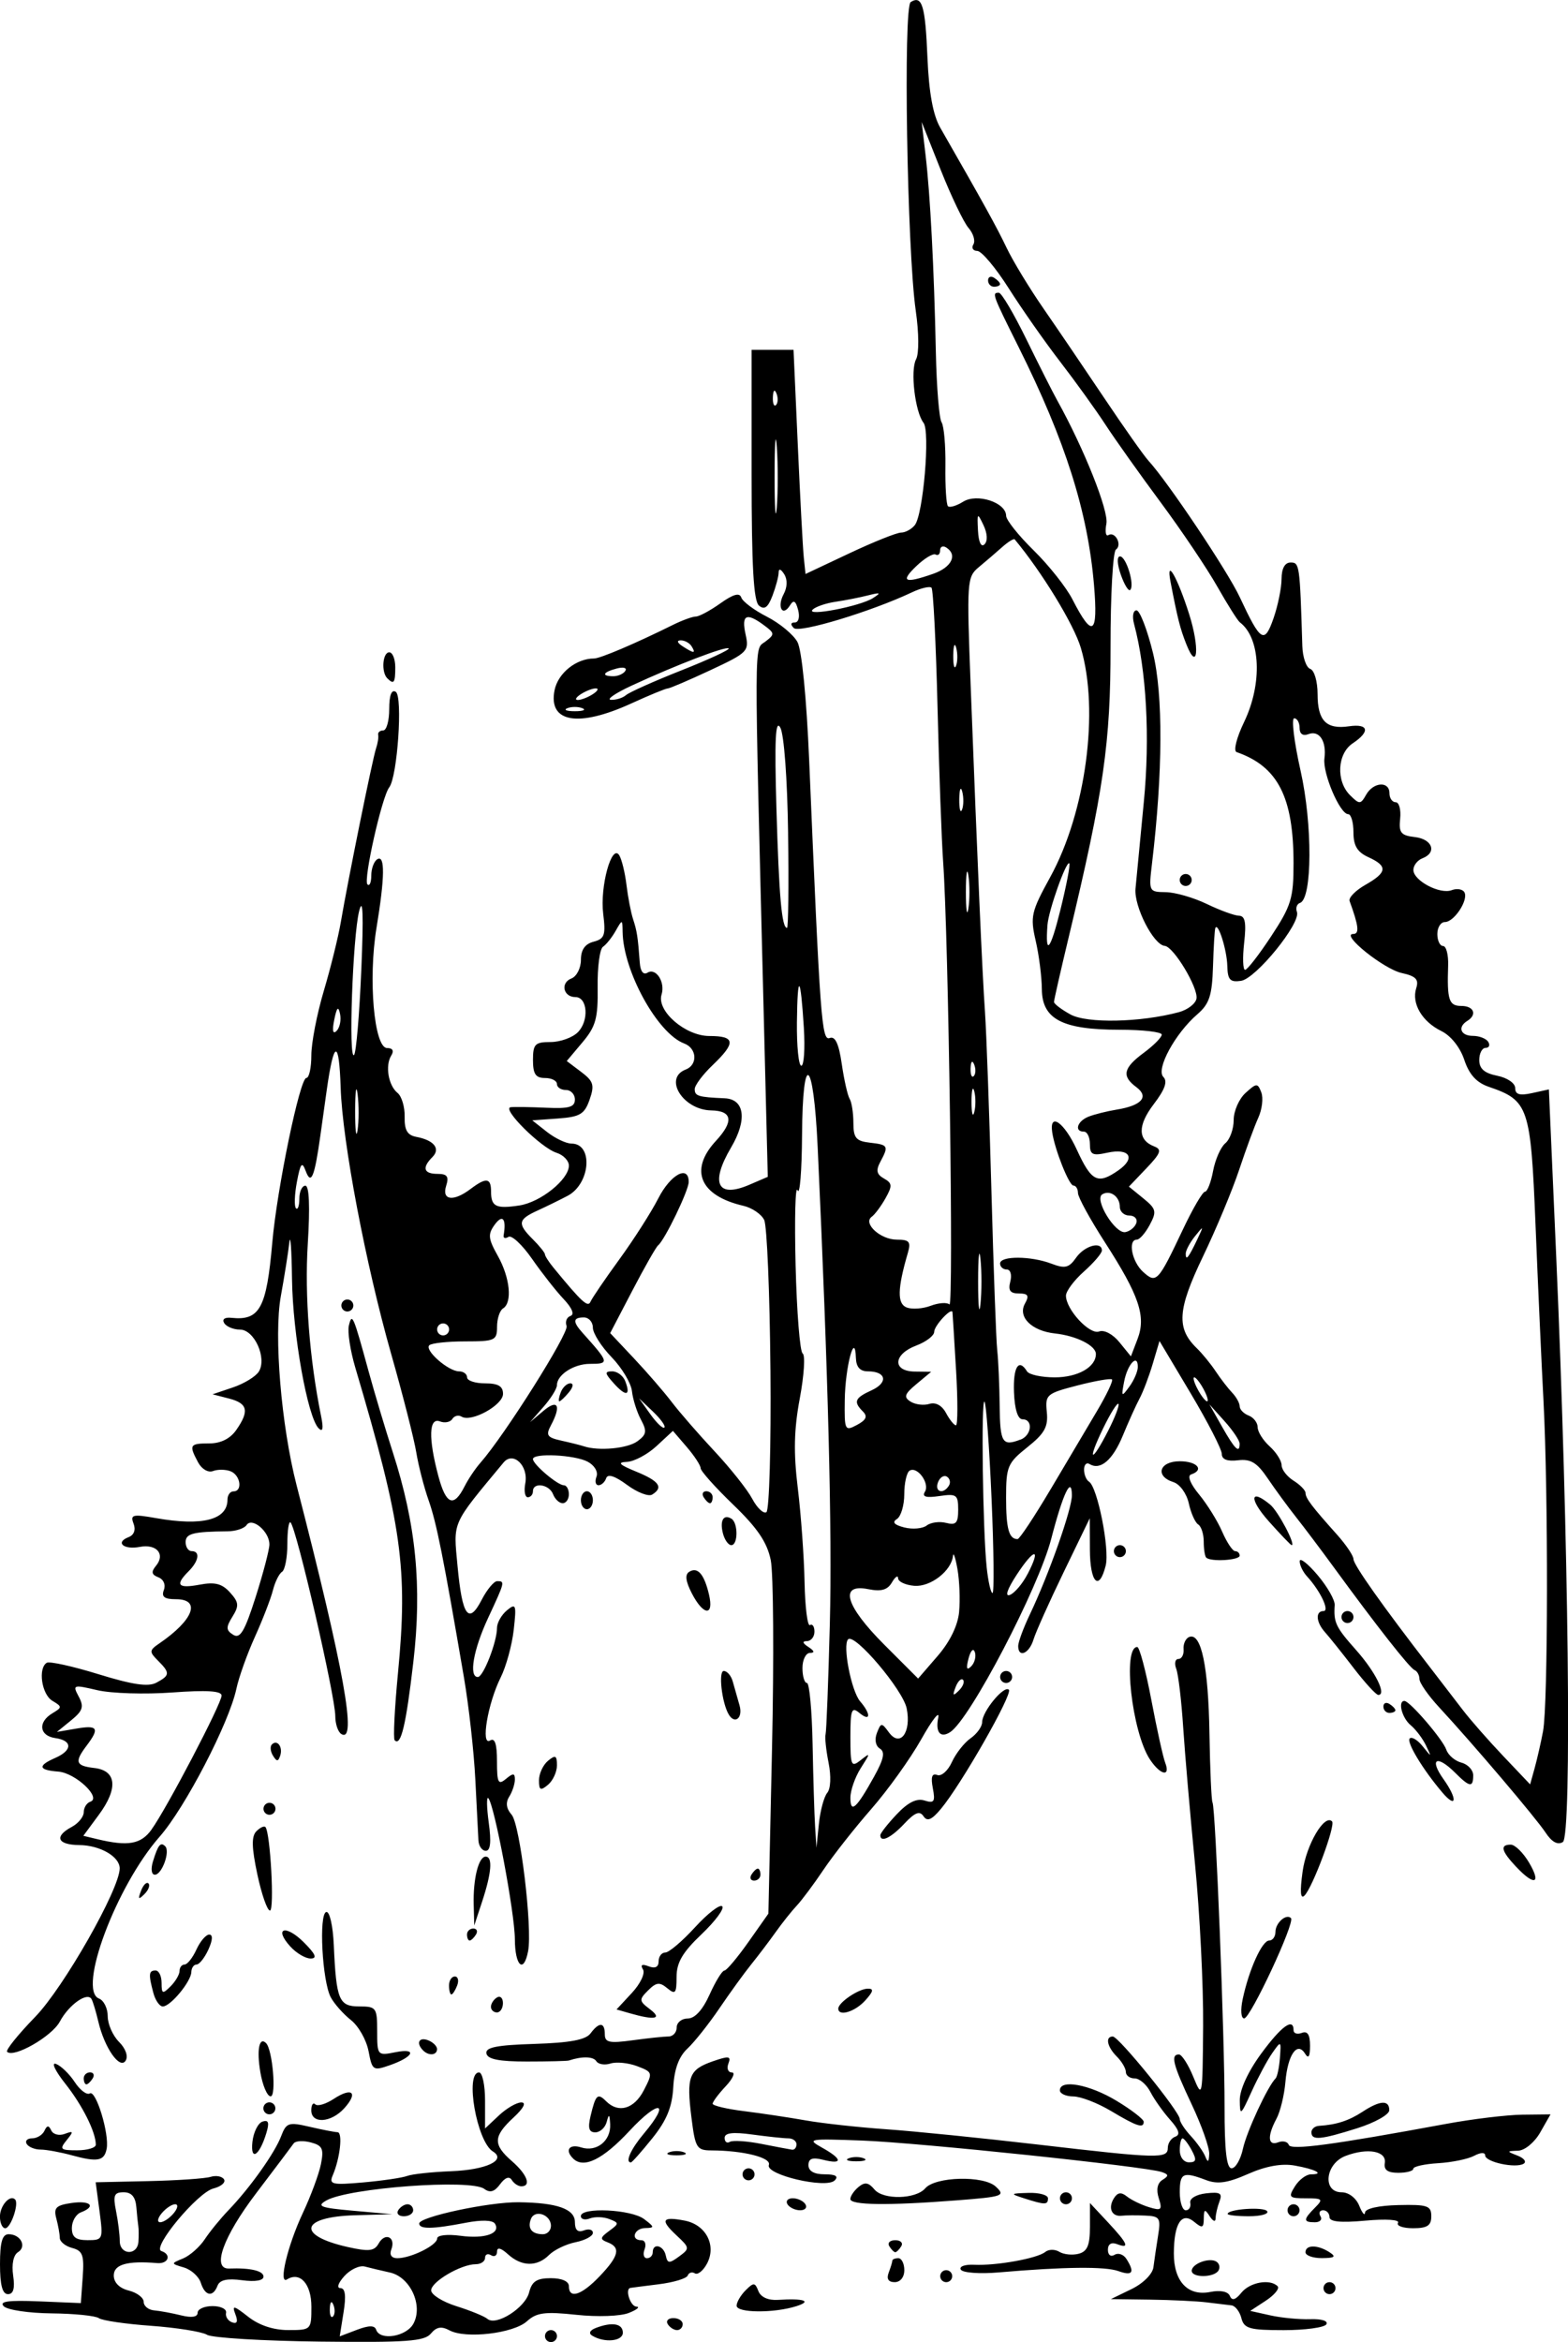 <?xml version="1.0" encoding="UTF-8" standalone="no"?>
<!-- Created with Inkscape (http://www.inkscape.org/) -->

<svg
   xmlns:dc="http://purl.org/dc/elements/1.1/"
   xmlns:cc="http://creativecommons.org/ns#"
   xmlns:rdf="http://www.w3.org/1999/02/22-rdf-syntax-ns#"
   xmlns:svg="http://www.w3.org/2000/svg"
   xmlns="http://www.w3.org/2000/svg"
   xmlns:sodipodi="http://sodipodi.sourceforge.net/DTD/sodipodi-0.dtd"
   xmlns:inkscape="http://www.inkscape.org/namespaces/inkscape"
   width="69.275mm"
   height="103.418mm"
   viewBox="0 0 69.275 103.418"
   version="1.1"
   id="svg8"
   inkscape:version="0.92.5 (2060ec1f9f, 2020-04-08)"
   sodipodi:docname="logo.svg">
  <defs
     id="defs2" />
  <sodipodi:namedview
     id="base"
     pagecolor="#ffffff"
     bordercolor="#666666"
     borderopacity="1.0"
     inkscape:pageopacity="0.0"
     inkscape:pageshadow="2"
     inkscape:zoom="1.4"
     inkscape:cx="381.89003"
     inkscape:cy="40.11605"
     inkscape:document-units="mm"
     inkscape:current-layer="layer1"
     showgrid="false"
     fit-margin-top="0"
     fit-margin-left="0"
     fit-margin-right="0"
     fit-margin-bottom="0"
     inkscape:window-width="2538"
     inkscape:window-height="1387"
     inkscape:window-x="8"
     inkscape:window-y="8"
     inkscape:window-maximized="0" />
  <g
     inkscape:label="Layer 1"
     inkscape:groupmode="layer"
     id="layer1"
     transform="translate(-13.305,-23.021)">
    <path
       style="fill:#000000;stroke-width:0.265"
       d="m 22.446,126.112 c -0.242,-0.136 -1.356,-0.312 -2.476,-0.393 -1.12,-0.08 -2.155,-0.232 -2.3,-0.338 -0.146,-0.105 -1.083,-0.2 -2.084,-0.21 -1.001,-0.01 -1.952,-0.151 -2.114,-0.313 -0.217,-0.217 0.196,-0.274 1.555,-0.218 l 1.85,0.077 0.082,-1.145 c 0.07,-0.971 -5.55e-4,-1.167 -0.463,-1.288 -0.3,-0.078 -0.547,-0.278 -0.549,-0.442 -0.002,-0.165 -0.071,-0.553 -0.154,-0.862 -0.126,-0.469 -0.016,-0.582 0.665,-0.682 0.844,-0.124 1.117,0.146 0.419,0.413 -0.218,0.084 -0.397,0.394 -0.397,0.69 0,0.404 0.173,0.537 0.696,0.537 0.678,0 0.691,-0.032 0.526,-1.278 l -0.17,-1.278 2.318,-0.051 c 1.275,-0.028 2.517,-0.113 2.759,-0.188 0.242,-0.075 0.509,-0.025 0.593,0.11 0.084,0.136 -0.127,0.317 -0.468,0.403 -0.698,0.175 -2.733,2.618 -2.3,2.762 0.46,0.153 0.314,0.575 -0.184,0.533 -1.323,-0.111 -1.918,0.058 -1.918,0.546 0,0.313 0.248,0.563 0.661,0.666 0.364,0.091 0.661,0.317 0.661,0.501 0,0.184 0.208,0.353 0.463,0.375 0.255,0.022 0.79,0.121 1.191,0.22 0.467,0.116 0.728,0.074 0.728,-0.115 0,-0.162 0.298,-0.295 0.661,-0.295 0.364,0 0.632,0.134 0.595,0.298 -0.036,0.164 0.083,0.352 0.265,0.419 0.225,0.082 0.272,-0.032 0.147,-0.357 -0.157,-0.41 -0.077,-0.394 0.565,0.11 0.48,0.378 1.114,0.589 1.771,0.589 1.012,0 1.023,-0.011 1.023,-1.03 0,-1.005 -0.499,-1.564 -1.078,-1.207 -0.391,0.242 0.027,-1.505 0.705,-2.944 0.348,-0.74 0.705,-1.705 0.794,-2.145 0.136,-0.68 0.068,-0.825 -0.451,-0.961 -0.336,-0.088 -0.675,-0.068 -0.753,0.045 -0.078,0.113 -0.826,1.106 -1.663,2.208 -1.452,1.911 -1.967,3.346 -1.191,3.317 0.941,-0.035 1.521,0.101 1.521,0.357 0,0.175 -0.365,0.237 -0.945,0.159 -0.657,-0.089 -0.988,-0.015 -1.087,0.243 -0.2,0.522 -0.551,0.46 -0.738,-0.13 -0.087,-0.275 -0.423,-0.579 -0.745,-0.675 -0.583,-0.173 -0.583,-0.176 -0.039,-0.399 0.301,-0.124 0.732,-0.505 0.958,-0.846 0.226,-0.342 0.697,-0.919 1.047,-1.283 0.948,-0.985 2.044,-2.523 2.326,-3.265 0.23,-0.604 0.328,-0.637 1.257,-0.421 0.554,0.129 1.111,0.237 1.236,0.24 0.24,0.007 0.113,1.149 -0.213,1.908 -0.171,0.398 -0.023,0.431 1.352,0.309 0.849,-0.075 1.722,-0.204 1.94,-0.286 0.218,-0.082 1.09,-0.175 1.936,-0.208 1.559,-0.06 2.469,-0.49 1.848,-0.873 -0.712,-0.44 -1.245,-3.489 -0.61,-3.489 0.146,0 0.265,0.557 0.265,1.237 v 1.237 l 0.612,-0.575 c 0.337,-0.316 0.782,-0.575 0.989,-0.575 0.235,0 0.104,0.253 -0.348,0.672 -0.896,0.831 -0.908,1.19 -0.063,1.924 0.671,0.583 0.866,1.108 0.412,1.108 -0.137,0 -0.327,-0.126 -0.422,-0.28 -0.11,-0.177 -0.299,-0.108 -0.516,0.188 -0.246,0.336 -0.445,0.394 -0.702,0.204 -0.599,-0.442 -5.991,-0.045 -6.974,0.514 -0.449,0.255 -0.268,0.324 1.191,0.453 l 1.72,0.153 -1.638,0.046 c -2.422,0.068 -2.615,0.888 -0.33,1.402 0.941,0.211 1.179,0.184 1.371,-0.159 0.283,-0.506 0.765,-0.276 0.557,0.266 -0.092,0.239 0.009,0.388 0.264,0.388 0.603,0 1.761,-0.573 1.761,-0.871 0,-0.146 0.444,-0.197 1.025,-0.12 1.086,0.146 1.795,-0.101 1.529,-0.533 -0.099,-0.161 -0.592,-0.176 -1.291,-0.041 -1.463,0.283 -2.056,0.292 -2.056,0.032 0,-0.294 3.085,-0.953 4.393,-0.938 1.707,0.02 2.486,0.296 2.486,0.88 0,0.35 0.128,0.467 0.397,0.364 0.218,-0.084 0.397,-0.035 0.397,0.108 0,0.143 -0.343,0.328 -0.762,0.412 -0.419,0.084 -0.946,0.337 -1.172,0.562 -0.531,0.531 -1.21,0.521 -1.816,-0.028 -0.315,-0.285 -0.484,-0.326 -0.484,-0.117 0,0.177 -0.119,0.248 -0.265,0.158 -0.146,-0.09 -0.265,-0.037 -0.265,0.117 0,0.154 -0.185,0.28 -0.41,0.28 -0.651,0 -1.971,0.773 -1.971,1.155 0,0.191 0.506,0.507 1.124,0.701 0.618,0.194 1.231,0.445 1.362,0.558 0.383,0.33 1.671,-0.487 1.842,-1.17 0.122,-0.486 0.336,-0.627 0.957,-0.627 0.49,0 0.8,0.137 0.8,0.353 0,0.581 0.557,0.402 1.36,-0.439 0.852,-0.892 0.941,-1.271 0.352,-1.497 -0.35,-0.134 -0.34,-0.203 0.066,-0.502 0.447,-0.329 0.447,-0.356 0.008,-0.526 -0.255,-0.099 -0.642,-0.111 -0.86,-0.027 -0.218,0.084 -0.397,0.037 -0.397,-0.104 0,-0.404 2.224,-0.299 2.794,0.132 0.465,0.351 0.47,0.389 0.051,0.397 -0.495,0.009 -0.663,0.538 -0.17,0.538 0.161,0 0.224,0.179 0.141,0.397 -0.084,0.218 -0.037,0.397 0.104,0.397 0.141,0 0.256,-0.119 0.256,-0.265 0,-0.426 0.482,-0.304 0.576,0.146 0.074,0.354 0.153,0.36 0.584,0.044 0.483,-0.355 0.48,-0.384 -0.113,-0.937 -0.731,-0.681 -0.641,-0.842 0.364,-0.649 0.941,0.181 1.415,1.095 0.985,1.9 -0.168,0.314 -0.408,0.506 -0.534,0.429 -0.126,-0.078 -0.269,-0.035 -0.317,0.096 -0.049,0.13 -0.625,0.304 -1.279,0.385 -0.655,0.082 -1.22,0.154 -1.257,0.162 -0.245,0.05 -2.6e-4,0.811 0.265,0.824 0.182,0.009 0.035,0.135 -0.327,0.279 -0.373,0.149 -1.379,0.185 -2.325,0.084 -1.385,-0.148 -1.755,-0.1 -2.18,0.285 -0.594,0.538 -2.703,0.786 -3.419,0.403 -0.362,-0.194 -0.579,-0.156 -0.827,0.143 -0.281,0.339 -1.079,0.396 -4.894,0.352 -2.507,-0.029 -4.756,-0.164 -4.998,-0.3 z m 7.477,-0.22 c 0.167,0.501 1.34,0.307 1.65,-0.272 0.432,-0.806 -0.144,-2.055 -1.039,-2.253 -0.382,-0.084 -0.882,-0.204 -1.113,-0.265 -0.23,-0.061 -0.636,0.128 -0.901,0.421 -0.278,0.307 -0.351,0.533 -0.174,0.533 0.212,0 0.256,0.333 0.138,1.065 l -0.17,1.065 0.757,-0.288 c 0.532,-0.202 0.785,-0.204 0.851,-0.007 z m -1.886,-1.091 c -0.084,-0.211 -0.147,-0.148 -0.16,0.16 -0.011,0.279 0.051,0.435 0.139,0.347 0.088,-0.088 0.097,-0.316 0.021,-0.507 z m -8.616,-2.795 c 0.017,-0.255 0.015,-0.558 -0.004,-0.673 -0.019,-0.116 -0.059,-0.503 -0.089,-0.86 -0.037,-0.444 -0.214,-0.65 -0.558,-0.65 -0.424,0 -0.478,0.132 -0.339,0.827 0.091,0.455 0.165,1.05 0.165,1.323 0,0.627 0.783,0.658 0.825,0.033 z m 18.225,-0.699 c 0,-0.5 -0.716,-0.744 -0.886,-0.302 -0.16,0.417 0.041,0.671 0.533,0.671 0.194,0 0.353,-0.166 0.353,-0.369 z M 20.978,120.75 c 0.184,-0.221 0.212,-0.397 0.065,-0.397 -0.146,0 -0.413,0.179 -0.594,0.397 -0.184,0.221 -0.212,0.397 -0.065,0.397 0.146,0 0.413,-0.179 0.594,-0.397 z m 16.404,5.424 c 0,-0.146 0.119,-0.265 0.265,-0.265 0.146,0 0.265,0.119 0.265,0.265 0,0.146 -0.119,0.265 -0.265,0.265 -0.146,0 -0.265,-0.119 -0.265,-0.265 z m 2.084,-0.02 c -0.167,-0.103 -0.101,-0.238 0.165,-0.34 0.722,-0.277 1.191,-0.194 1.191,0.211 0,0.381 -0.821,0.459 -1.356,0.128 z m 3.34,-0.509 c -0.09,-0.146 0.022,-0.265 0.249,-0.265 0.227,0 0.412,0.119 0.412,0.265 0,0.146 -0.112,0.265 -0.249,0.265 -0.137,0 -0.323,-0.119 -0.412,-0.265 z m 25.344,-0.265 c -0.076,-0.291 -0.273,-0.545 -0.438,-0.563 -0.165,-0.019 -0.657,-0.078 -1.094,-0.132 -0.437,-0.054 -1.568,-0.108 -2.514,-0.121 l -1.72,-0.023 0.907,-0.44 c 0.52,-0.252 0.935,-0.666 0.973,-0.969 0.036,-0.291 0.129,-0.916 0.205,-1.389 0.127,-0.787 0.079,-0.863 -0.576,-0.891 -0.393,-0.017 -0.855,-0.014 -1.026,0.007 -0.441,0.054 -0.62,-0.333 -0.353,-0.765 0.165,-0.267 0.323,-0.29 0.578,-0.086 0.193,0.155 0.631,0.367 0.972,0.472 0.552,0.17 0.601,0.125 0.435,-0.398 -0.12,-0.377 -0.061,-0.666 0.165,-0.806 0.286,-0.176 0.278,-0.242 -0.038,-0.348 -0.735,-0.246 -10.709,-1.293 -13.222,-1.388 -2.37,-0.089 -2.472,-0.072 -1.786,0.309 0.907,0.504 0.939,0.762 0.066,0.543 -0.488,-0.123 -0.661,-0.061 -0.661,0.236 0,0.26 0.252,0.402 0.714,0.402 0.487,0 0.628,0.086 0.444,0.271 -0.38,0.38 -3.073,-0.254 -2.908,-0.684 0.123,-0.322 -1.117,-0.636 -2.53,-0.642 -0.66,-0.003 -0.721,-0.103 -0.89,-1.454 -0.226,-1.807 -0.11,-2.113 0.942,-2.48 0.712,-0.248 0.818,-0.233 0.691,0.099 -0.083,0.216 -0.015,0.392 0.152,0.392 0.166,0 0.043,0.276 -0.273,0.612 -0.316,0.337 -0.575,0.683 -0.575,0.769 0,0.086 0.625,0.234 1.389,0.328 0.764,0.095 1.984,0.278 2.712,0.407 0.728,0.13 2.335,0.306 3.572,0.393 1.237,0.086 4.254,0.391 6.704,0.676 5.338,0.621 5.732,0.631 5.732,0.144 0,-0.206 0.149,-0.428 0.331,-0.493 0.233,-0.083 0.165,-0.305 -0.232,-0.75 -0.309,-0.347 -0.7,-0.899 -0.869,-1.227 -0.169,-0.327 -0.481,-0.595 -0.695,-0.595 -0.213,0 -0.388,-0.128 -0.388,-0.283 0,-0.156 -0.179,-0.462 -0.397,-0.68 -0.432,-0.432 -0.525,-0.888 -0.18,-0.888 0.26,0 2.958,3.324 2.958,3.645 0,0.123 0.22,0.461 0.489,0.749 0.269,0.289 0.557,0.698 0.641,0.91 0.11,0.279 0.157,0.246 0.172,-0.119 0.011,-0.277 -0.336,-1.26 -0.773,-2.184 -0.83,-1.758 -0.946,-2.208 -0.565,-2.208 0.126,0 0.412,0.446 0.636,0.992 0.4,0.974 0.408,0.933 0.433,-2.247 0.014,-1.781 -0.147,-4.996 -0.358,-7.144 -0.211,-2.148 -0.447,-4.872 -0.524,-6.053 -0.077,-1.181 -0.215,-2.342 -0.307,-2.58 -0.091,-0.237 -0.047,-0.432 0.098,-0.432 0.145,0 0.247,-0.196 0.227,-0.435 -0.02,-0.239 0.096,-0.482 0.258,-0.539 0.526,-0.187 0.837,1.311 0.885,4.269 0.026,1.594 0.087,2.963 0.135,3.043 0.135,0.221 0.538,10.382 0.533,13.44 -0.003,1.922 0.087,2.712 0.31,2.712 0.173,0 0.399,-0.387 0.501,-0.86 0.165,-0.762 1.089,-2.752 1.443,-3.108 0.073,-0.073 0.159,-0.482 0.191,-0.909 0.058,-0.764 0.052,-0.767 -0.34,-0.207 -0.219,0.313 -0.63,1.079 -0.913,1.702 -0.481,1.06 -0.514,1.084 -0.52,0.374 -0.004,-0.46 0.367,-1.266 0.943,-2.051 0.897,-1.222 1.433,-1.609 1.433,-1.036 0,0.141 0.164,0.193 0.364,0.117 0.253,-0.097 0.364,0.076 0.364,0.566 0,0.485 -0.069,0.594 -0.221,0.349 -0.345,-0.558 -0.765,0.049 -0.867,1.252 -0.049,0.578 -0.226,1.307 -0.394,1.62 -0.415,0.775 -0.383,1.22 0.075,1.044 0.209,-0.08 0.418,-0.03 0.466,0.112 0.083,0.25 1.904,0.007 6.96,-0.927 1.164,-0.215 2.677,-0.397 3.361,-0.405 l 1.244,-0.014 -0.451,0.792 c -0.253,0.445 -0.682,0.801 -0.98,0.812 -0.515,0.02 -0.515,0.026 -0.018,0.221 0.281,0.11 0.4,0.269 0.263,0.354 -0.351,0.217 -1.701,-0.074 -1.701,-0.367 0,-0.141 -0.204,-0.134 -0.487,0.018 -0.268,0.143 -0.982,0.29 -1.587,0.326 -0.605,0.036 -1.1,0.146 -1.1,0.245 0,0.099 -0.299,0.18 -0.665,0.18 -0.467,0 -0.645,-0.128 -0.595,-0.43 0.087,-0.533 -0.758,-0.687 -1.733,-0.316 -0.9,0.342 -1.036,1.606 -0.173,1.606 0.31,0 0.639,0.252 0.777,0.595 0.132,0.327 0.247,0.462 0.256,0.299 0.01,-0.176 0.607,-0.31 1.472,-0.329 1.289,-0.03 1.455,0.027 1.455,0.494 0,0.412 -0.177,0.528 -0.809,0.528 -0.445,0 -0.743,-0.108 -0.661,-0.239 0.086,-0.139 -0.52,-0.179 -1.44,-0.096 -1.095,0.099 -1.588,0.051 -1.588,-0.157 0,-0.166 -0.126,-0.301 -0.28,-0.301 -0.154,0 -0.207,0.119 -0.117,0.265 0.09,0.146 -0.022,0.265 -0.249,0.265 -0.519,0 -0.518,-0.121 0.003,-0.643 0.378,-0.378 0.342,-0.416 -0.399,-0.416 -0.749,0 -0.788,-0.043 -0.484,-0.529 0.182,-0.291 0.5,-0.529 0.708,-0.529 0.622,0 0.201,-0.226 -0.725,-0.389 -0.572,-0.101 -1.269,0.026 -2.053,0.372 -0.9,0.398 -1.348,0.464 -1.855,0.271 -1.019,-0.387 -1.163,-0.32 -1.163,0.54 0,0.437 0.119,0.794 0.265,0.794 0.146,0 0.235,-0.149 0.198,-0.331 -0.038,-0.189 0.261,-0.368 0.698,-0.418 0.621,-0.071 0.732,-0.005 0.595,0.352 -0.093,0.242 -0.171,0.579 -0.173,0.749 -0.002,0.177 -0.113,0.14 -0.261,-0.088 -0.216,-0.334 -0.257,-0.318 -0.261,0.099 -0.003,0.421 -0.067,0.443 -0.421,0.149 -0.557,-0.462 -0.896,0.06 -0.902,1.387 -0.005,1.242 0.619,1.905 1.608,1.707 0.447,-0.089 0.784,-0.022 0.866,0.174 0.094,0.225 0.246,0.183 0.511,-0.143 0.377,-0.463 1.263,-0.621 1.599,-0.284 0.098,0.098 -0.134,0.383 -0.515,0.634 l -0.694,0.455 0.89,0.198 c 0.49,0.109 1.282,0.184 1.761,0.168 0.503,-0.018 0.804,0.078 0.712,0.227 -0.087,0.141 -0.937,0.257 -1.888,0.257 -1.506,0 -1.747,-0.068 -1.867,-0.529 z m -2.193,-7.408 c -0.156,-0.291 -0.339,-0.529 -0.406,-0.529 -0.068,0 -0.123,0.238 -0.123,0.529 0,0.299 0.176,0.529 0.406,0.529 0.324,0 0.349,-0.107 0.123,-0.529 z m -17.462,-0.265 c 0,-0.146 -0.162,-0.265 -0.36,-0.265 -0.198,0 -0.912,-0.076 -1.587,-0.168 -0.869,-0.119 -1.228,-0.076 -1.228,0.148 0,0.174 0.102,0.253 0.227,0.176 0.125,-0.077 0.75,-0.038 1.389,0.088 0.639,0.125 1.251,0.241 1.36,0.257 0.109,0.016 0.198,-0.09 0.198,-0.236 z m -2.646,7.125 c 0,-0.156 0.179,-0.462 0.398,-0.681 0.354,-0.354 0.416,-0.35 0.564,0.035 0.103,0.267 0.431,0.416 0.859,0.389 1.153,-0.074 1.527,0.052 0.825,0.276 -0.988,0.316 -2.646,0.305 -2.646,-0.019 z m -32.544,-1.833 c 0,-0.975 0.1,-1.323 0.381,-1.323 0.531,0 0.814,0.545 0.412,0.794 -0.2,0.124 -0.285,0.534 -0.212,1.029 0.083,0.568 0.012,0.823 -0.23,0.823 -0.245,0 -0.351,-0.4 -0.351,-1.323 z m 58.473,1.058 c 0,-0.146 0.119,-0.265 0.265,-0.265 0.146,0 0.265,0.119 0.265,0.265 0,0.146 -0.119,0.265 -0.265,0.265 -0.146,0 -0.265,-0.119 -0.265,-0.265 z m -19.211,-0.683 c 0.088,-0.23 0.161,-0.468 0.161,-0.529 0,-0.061 0.119,-0.111 0.265,-0.111 0.146,0 0.265,0.238 0.265,0.529 0,0.31 -0.176,0.529 -0.425,0.529 -0.279,0 -0.37,-0.144 -0.265,-0.419 z m 2.277,0.154 c 0,-0.146 0.119,-0.265 0.265,-0.265 0.146,0 0.265,0.119 0.265,0.265 0,0.146 -0.119,0.265 -0.265,0.265 -0.146,0 -0.265,-0.119 -0.265,-0.265 z m 0.911,-0.288 c -0.086,-0.14 0.177,-0.236 0.591,-0.216 0.976,0.047 2.789,-0.279 3.137,-0.564 0.15,-0.123 0.431,-0.127 0.625,-0.007 0.193,0.119 0.576,0.158 0.851,0.086 0.385,-0.101 0.5,-0.374 0.5,-1.186 v -1.055 l 0.794,0.85 c 0.885,0.948 0.984,1.188 0.397,0.963 -0.246,-0.094 -0.397,0.001 -0.397,0.252 0,0.229 0.127,0.325 0.294,0.222 0.162,-0.1 0.398,-0.018 0.525,0.183 0.38,0.6 0.273,0.761 -0.356,0.536 -0.592,-0.211 -2.396,-0.191 -5.287,0.058 -0.834,0.072 -1.587,0.018 -1.673,-0.121 z m 10.201,0.052 c 0,-0.311 0.774,-0.601 1.087,-0.408 0.135,0.083 0.177,0.262 0.093,0.398 -0.195,0.315 -1.179,0.323 -1.179,0.01 z m 5.027,-0.822 c 0,-0.335 0.541,-0.335 1.058,0 0.309,0.2 0.236,0.257 -0.331,0.261 -0.4,0.002 -0.728,-0.115 -0.728,-0.261 z m -18.389,-0.265 c -0.09,-0.146 0.029,-0.265 0.265,-0.265 0.235,0 0.355,0.119 0.265,0.265 -0.09,0.146 -0.209,0.265 -0.265,0.265 -0.056,0 -0.175,-0.119 -0.265,-0.265 z m -39.291,-1.307 c 0,-0.484 0.442,-0.985 0.669,-0.758 0.182,0.182 -0.191,1.272 -0.435,1.272 -0.129,0 -0.234,-0.231 -0.234,-0.514 z m 17.595,-0.28 c 0.09,-0.146 0.276,-0.265 0.412,-0.265 0.137,0 0.249,0.119 0.249,0.265 0,0.146 -0.186,0.265 -0.412,0.265 -0.227,0 -0.339,-0.119 -0.249,-0.265 z m 36.645,0.162 c 0,-0.217 1.618,-0.327 1.747,-0.118 0.075,0.121 -0.287,0.22 -0.805,0.22 -0.518,0 -0.942,-0.046 -0.942,-0.102 z m 2.646,-0.162 c 0,-0.146 0.119,-0.265 0.265,-0.265 0.146,0 0.265,0.119 0.265,0.265 0,0.146 -0.119,0.265 -0.265,0.265 -0.146,0 -0.265,-0.119 -0.265,-0.265 z m -22.093,-0.265 c -0.09,-0.146 0.015,-0.265 0.233,-0.265 0.218,0 0.47,0.119 0.56,0.265 0.09,0.146 -0.015,0.265 -0.233,0.265 -0.218,0 -0.47,-0.119 -0.56,-0.265 z m 2.778,-0.232 c 0,-0.128 0.163,-0.367 0.362,-0.532 0.276,-0.229 0.443,-0.202 0.703,0.111 0.387,0.466 1.825,0.434 2.242,-0.05 0.451,-0.522 2.58,-0.576 3.116,-0.078 0.441,0.41 0.334,0.448 -1.72,0.608 -3.035,0.236 -4.704,0.215 -4.704,-0.059 z m 7.673,-0.032 c -0.627,-0.201 -0.616,-0.213 0.198,-0.238 0.473,-0.015 0.86,0.093 0.86,0.238 0,0.299 -0.125,0.299 -1.058,0 z m 1.587,0 c 0,-0.146 0.119,-0.265 0.265,-0.265 0.146,0 0.265,0.119 0.265,0.265 0,0.146 -0.119,0.265 -0.265,0.265 -0.146,0 -0.265,-0.119 -0.265,-0.265 z m -14.023,-1.058 c 0,-0.146 0.119,-0.265 0.265,-0.265 0.146,0 0.265,0.119 0.265,0.265 0,0.146 -0.119,0.265 -0.265,0.265 -0.146,0 -0.265,-0.119 -0.265,-0.265 z M 16.48,118.191 c -0.509,-0.139 -1.132,-0.253 -1.384,-0.253 -0.252,-2.7e-4 -0.527,-0.112 -0.611,-0.248 -0.084,-0.136 0.023,-0.248 0.237,-0.248 0.215,0 0.46,-0.149 0.545,-0.331 0.117,-0.252 0.19,-0.255 0.304,-0.015 0.082,0.174 0.35,0.241 0.595,0.149 0.389,-0.146 0.399,-0.11 0.083,0.279 -0.326,0.401 -0.279,0.446 0.463,0.446 0.454,0 0.826,-0.111 0.826,-0.247 0,-0.558 -0.593,-1.742 -1.353,-2.701 -0.446,-0.563 -0.627,-0.951 -0.405,-0.866 0.222,0.085 0.594,0.446 0.828,0.803 0.233,0.356 0.533,0.581 0.665,0.499 0.272,-0.168 0.87,1.797 0.744,2.445 -0.105,0.542 -0.4,0.598 -1.537,0.288 z m 22.137,0.133 c -0.367,-0.367 -0.155,-0.646 0.365,-0.481 0.684,0.217 1.32,-0.294 1.28,-1.029 -0.024,-0.447 -0.056,-0.468 -0.152,-0.1 -0.067,0.255 -0.293,0.463 -0.504,0.463 -0.283,0 -0.337,-0.189 -0.208,-0.728 0.226,-0.943 0.309,-1.021 0.687,-0.644 0.543,0.543 1.237,0.342 1.664,-0.484 0.403,-0.779 0.396,-0.803 -0.293,-1.065 -0.388,-0.147 -0.917,-0.201 -1.177,-0.118 -0.26,0.082 -0.542,0.036 -0.628,-0.102 -0.13,-0.211 -0.631,-0.224 -1.212,-0.031 -0.073,0.024 -0.906,0.045 -1.852,0.045 -1.23,0.001 -1.74,-0.1 -1.792,-0.354 -0.055,-0.271 0.449,-0.372 2.117,-0.424 1.572,-0.049 2.271,-0.179 2.482,-0.463 0.384,-0.516 0.632,-0.502 0.632,0.038 0,0.363 0.199,0.406 1.228,0.265 0.675,-0.092 1.39,-0.168 1.587,-0.168 0.198,0 0.36,-0.179 0.36,-0.397 0,-0.218 0.22,-0.397 0.489,-0.397 0.315,0 0.659,-0.378 0.966,-1.058 0.262,-0.582 0.555,-1.058 0.651,-1.058 0.095,0 0.572,-0.566 1.06,-1.257 l 0.886,-1.257 0.16,-7.276 c 0.088,-4.002 0.063,-7.752 -0.056,-8.334 -0.16,-0.786 -0.587,-1.416 -1.657,-2.447 -0.793,-0.764 -1.441,-1.489 -1.441,-1.612 0,-0.123 -0.275,-0.544 -0.612,-0.936 l -0.612,-0.712 -0.724,0.671 c -0.398,0.369 -0.986,0.683 -1.306,0.697 -0.446,0.02 -0.35,0.121 0.411,0.433 1.018,0.417 1.212,0.697 0.702,1.012 -0.159,0.099 -0.659,-0.094 -1.109,-0.427 -0.537,-0.397 -0.855,-0.499 -0.923,-0.296 -0.057,0.171 -0.209,0.31 -0.338,0.31 -0.129,0 -0.169,-0.169 -0.09,-0.377 0.082,-0.214 -0.086,-0.5 -0.388,-0.661 -0.571,-0.305 -2.419,-0.395 -2.419,-0.117 0,0.232 1.089,1.156 1.363,1.156 0.123,0 0.224,0.179 0.224,0.397 0,0.218 -0.123,0.397 -0.273,0.397 -0.15,0 -0.341,-0.179 -0.425,-0.397 -0.169,-0.441 -0.889,-0.548 -0.889,-0.132 0,0.146 -0.103,0.265 -0.228,0.265 -0.125,0 -0.175,-0.275 -0.111,-0.611 0.149,-0.778 -0.534,-1.435 -0.959,-0.923 -2.321,2.796 -2.22,2.568 -2.034,4.569 0.206,2.216 0.489,2.612 1.067,1.494 0.234,-0.453 0.542,-0.824 0.684,-0.824 0.352,0 0.346,0.022 -0.401,1.627 -0.652,1.401 -0.861,2.606 -0.453,2.606 0.242,0 0.847,-1.55 0.847,-2.169 0,-0.227 0.197,-0.575 0.438,-0.775 0.4,-0.331 0.426,-0.256 0.301,0.86 -0.076,0.673 -0.335,1.618 -0.576,2.101 -0.572,1.147 -0.892,3.048 -0.469,2.786 0.212,-0.131 0.305,0.15 0.305,0.918 0,0.953 0.055,1.061 0.397,0.777 0.32,-0.266 0.396,-0.259 0.393,0.034 -0.002,0.2 -0.115,0.539 -0.251,0.754 -0.165,0.26 -0.129,0.525 0.108,0.794 0.372,0.422 0.925,4.995 0.728,6.025 -0.193,1.009 -0.581,0.658 -0.585,-0.529 -0.004,-1.157 -0.909,-5.962 -1.174,-6.226 -0.081,-0.081 -0.072,0.408 0.021,1.088 0.116,0.846 0.074,1.236 -0.131,1.236 -0.165,0 -0.312,-0.208 -0.326,-0.463 -0.014,-0.255 -0.076,-1.463 -0.137,-2.685 -0.061,-1.222 -0.287,-3.246 -0.501,-4.498 -0.913,-5.336 -1.211,-6.833 -1.563,-7.832 -0.205,-0.582 -0.45,-1.535 -0.545,-2.117 -0.095,-0.582 -0.593,-2.533 -1.106,-4.335 -1.132,-3.979 -2.156,-9.373 -2.234,-11.765 -0.07,-2.162 -0.3,-2.127 -0.614,0.093 -0.051,0.364 -0.177,1.257 -0.278,1.984 -0.263,1.882 -0.413,2.246 -0.656,1.592 -0.159,-0.428 -0.23,-0.337 -0.386,0.49 -0.105,0.558 -0.123,1.082 -0.041,1.164 0.082,0.082 0.149,-0.109 0.149,-0.424 0,-0.315 0.12,-0.573 0.266,-0.573 0.171,0 0.209,0.922 0.106,2.58 -0.141,2.276 0.077,5.08 0.591,7.607 0.109,0.537 0.074,0.708 -0.108,0.529 -0.49,-0.482 -1.148,-4.162 -1.179,-6.598 -0.017,-1.319 -0.071,-2.041 -0.119,-1.604 -0.049,0.437 -0.218,1.501 -0.375,2.366 -0.315,1.732 0.017,5.713 0.697,8.35 2.095,8.12 2.688,11.422 1.974,10.98 -0.146,-0.09 -0.265,-0.445 -0.265,-0.788 0,-0.883 -1.71,-8.286 -1.976,-8.551 -0.078,-0.078 -0.141,0.348 -0.141,0.946 0,0.598 -0.106,1.152 -0.235,1.232 -0.129,0.08 -0.311,0.447 -0.404,0.816 -0.093,0.369 -0.45,1.293 -0.794,2.053 -0.344,0.76 -0.713,1.792 -0.819,2.294 -0.322,1.51 -2.265,5.252 -3.391,6.532 -1.919,2.18 -3.642,6.779 -2.678,7.149 0.211,0.081 0.384,0.432 0.384,0.781 0,0.348 0.224,0.857 0.498,1.131 0.294,0.294 0.414,0.633 0.294,0.829 -0.254,0.411 -0.933,-0.557 -1.207,-1.723 -0.103,-0.437 -0.237,-0.883 -0.299,-0.993 -0.186,-0.332 -1.003,0.246 -1.402,0.992 -0.351,0.656 -2.04,1.622 -2.329,1.333 -0.072,-0.072 0.487,-0.766 1.242,-1.543 1.255,-1.291 3.732,-5.643 3.732,-6.556 0,-0.52 -0.867,-1.02 -1.786,-1.029 -0.97,-0.01 -1.122,-0.379 -0.331,-0.802 0.291,-0.156 0.529,-0.448 0.529,-0.649 0,-0.201 0.13,-0.409 0.288,-0.462 0.516,-0.172 -0.652,-1.272 -1.413,-1.331 -0.883,-0.068 -0.925,-0.258 -0.132,-0.605 0.764,-0.335 0.764,-0.766 0,-0.875 -0.709,-0.101 -0.782,-0.703 -0.132,-1.093 0.441,-0.265 0.441,-0.291 0,-0.555 -0.471,-0.283 -0.64,-1.434 -0.246,-1.677 0.119,-0.074 1.147,0.153 2.284,0.504 1.514,0.467 2.2,0.567 2.561,0.374 0.603,-0.323 0.61,-0.431 0.068,-0.974 -0.392,-0.392 -0.387,-0.453 0.066,-0.763 1.507,-1.03 1.851,-1.948 0.729,-1.948 -0.512,0 -0.65,-0.105 -0.534,-0.407 0.089,-0.233 -0.014,-0.472 -0.243,-0.56 -0.301,-0.115 -0.327,-0.24 -0.105,-0.508 0.425,-0.512 0.027,-0.977 -0.715,-0.835 -0.715,0.137 -1.1,-0.199 -0.495,-0.431 0.241,-0.092 0.325,-0.322 0.219,-0.598 -0.152,-0.397 -0.038,-0.424 0.997,-0.241 2.048,0.361 3.153,0.075 3.153,-0.818 0,-0.2 0.119,-0.364 0.265,-0.364 0.416,0 0.309,-0.72 -0.132,-0.889 -0.218,-0.084 -0.566,-0.087 -0.773,-0.008 -0.214,0.082 -0.5,-0.086 -0.661,-0.388 -0.41,-0.766 -0.371,-0.832 0.494,-0.832 0.505,0 0.924,-0.207 1.191,-0.588 0.59,-0.842 0.513,-1.181 -0.316,-1.394 l -0.728,-0.187 0.901,-0.304 c 0.495,-0.167 1.011,-0.483 1.145,-0.701 0.366,-0.594 -0.2,-1.852 -0.833,-1.852 -0.286,0 -0.6,-0.129 -0.697,-0.286 -0.106,-0.171 0.021,-0.265 0.315,-0.234 1.254,0.133 1.555,-0.419 1.808,-3.316 0.209,-2.391 1.22,-7.276 1.506,-7.276 0.121,0 0.22,-0.449 0.22,-0.998 0,-0.549 0.247,-1.829 0.55,-2.844 0.302,-1.016 0.64,-2.382 0.752,-3.037 0.315,-1.857 1.406,-7.231 1.557,-7.673 0.075,-0.218 0.117,-0.486 0.094,-0.595 -0.023,-0.109 0.077,-0.198 0.223,-0.198 0.146,0 0.265,-0.424 0.265,-0.942 0,-0.612 0.101,-0.879 0.288,-0.763 0.318,0.196 0.075,3.752 -0.288,4.219 -0.325,0.417 -1.152,4.096 -0.963,4.284 0.093,0.093 0.17,-0.081 0.17,-0.388 0,-0.307 0.119,-0.631 0.265,-0.721 0.347,-0.215 0.336,0.787 -0.034,3.029 -0.374,2.262 -0.105,5.306 0.468,5.306 0.247,0 0.315,0.122 0.184,0.331 -0.278,0.443 -0.128,1.326 0.28,1.654 0.181,0.146 0.322,0.619 0.312,1.051 -0.014,0.585 0.117,0.812 0.511,0.886 0.786,0.147 1.086,0.523 0.714,0.894 -0.47,0.47 -0.387,0.741 0.229,0.741 0.427,0 0.51,0.116 0.379,0.529 -0.203,0.641 0.322,0.709 1.074,0.141 0.695,-0.526 0.91,-0.5 0.91,0.108 0,0.668 0.215,0.774 1.249,0.617 0.94,-0.143 2.19,-1.148 2.19,-1.761 0,-0.215 -0.244,-0.469 -0.542,-0.564 -0.694,-0.22 -2.455,-1.969 -2.029,-2.014 0.177,-0.019 0.887,-0.008 1.579,0.024 0.997,0.046 1.257,-0.028 1.257,-0.363 0,-0.232 -0.179,-0.421 -0.397,-0.421 -0.218,0 -0.397,-0.119 -0.397,-0.265 0,-0.146 -0.238,-0.265 -0.529,-0.265 -0.412,0 -0.529,-0.176 -0.529,-0.794 0,-0.701 0.09,-0.794 0.775,-0.794 0.426,0 0.968,-0.193 1.205,-0.43 0.506,-0.506 0.435,-1.555 -0.105,-1.555 -0.538,0 -0.673,-0.631 -0.176,-0.822 0.23,-0.088 0.419,-0.457 0.419,-0.819 0,-0.447 0.179,-0.705 0.56,-0.804 0.486,-0.127 0.542,-0.29 0.425,-1.232 -0.15,-1.202 0.377,-3.121 0.709,-2.584 0.11,0.179 0.254,0.767 0.319,1.308 0.065,0.541 0.196,1.222 0.292,1.513 0.173,0.528 0.211,0.777 0.297,1.934 0.028,0.374 0.159,0.54 0.339,0.429 0.376,-0.232 0.793,0.417 0.622,0.967 -0.225,0.724 1.053,1.829 2.114,1.829 1.146,0 1.18,0.294 0.145,1.283 -0.437,0.417 -0.794,0.894 -0.794,1.061 0,0.308 0.154,0.355 1.323,0.406 0.885,0.038 1.004,0.951 0.284,2.171 -0.935,1.585 -0.607,2.255 0.807,1.647 l 0.814,-0.35 -0.182,-7.276 c -0.425,-16.932 -0.429,-15.974 0.07,-16.354 0.428,-0.326 0.425,-0.37 -0.058,-0.728 -0.775,-0.574 -1.002,-0.463 -0.812,0.4 0.165,0.749 0.103,0.812 -1.555,1.587 -0.95,0.444 -1.799,0.807 -1.887,0.807 -0.088,0 -0.811,0.298 -1.606,0.661 -2.345,1.072 -3.676,0.844 -3.391,-0.583 0.151,-0.755 0.956,-1.402 1.745,-1.402 0.274,0 1.824,-0.66 3.478,-1.48 0.412,-0.204 0.87,-0.372 1.017,-0.372 0.148,0 0.636,-0.262 1.085,-0.582 0.57,-0.406 0.85,-0.484 0.925,-0.258 0.059,0.178 0.569,0.56 1.133,0.847 0.564,0.288 1.17,0.79 1.348,1.117 0.193,0.355 0.401,2.458 0.518,5.225 0.487,11.513 0.552,12.399 0.91,12.261 0.24,-0.092 0.401,0.254 0.53,1.145 0.102,0.703 0.259,1.397 0.349,1.542 0.09,0.146 0.164,0.622 0.165,1.058 8e-4,0.669 0.115,0.807 0.729,0.877 0.813,0.093 0.838,0.141 0.461,0.846 -0.202,0.378 -0.164,0.555 0.16,0.736 0.369,0.207 0.378,0.323 0.068,0.874 -0.197,0.35 -0.47,0.716 -0.606,0.814 -0.404,0.291 0.382,1.012 1.105,1.012 0.559,0 0.633,0.091 0.486,0.595 -0.46,1.58 -0.473,2.237 -0.046,2.401 0.235,0.09 0.712,0.056 1.059,-0.076 0.348,-0.132 0.72,-0.159 0.827,-0.059 0.193,0.179 -0.04,-16.205 -0.277,-19.53 -0.068,-0.946 -0.18,-4.028 -0.249,-6.848 -0.069,-2.821 -0.189,-5.191 -0.266,-5.269 -0.077,-0.077 -0.468,0.015 -0.869,0.205 -1.786,0.845 -4.976,1.81 -5.213,1.576 -0.158,-0.156 -0.143,-0.247 0.041,-0.247 0.166,0 0.231,-0.238 0.148,-0.552 -0.107,-0.408 -0.2,-0.462 -0.358,-0.206 -0.327,0.529 -0.586,0.078 -0.282,-0.491 0.165,-0.308 0.175,-0.647 0.025,-0.883 -0.149,-0.235 -0.244,-0.262 -0.246,-0.069 -0.002,0.172 -0.125,0.632 -0.273,1.021 -0.198,0.52 -0.355,0.635 -0.595,0.435 -0.24,-0.2 -0.326,-1.737 -0.326,-5.783 v -5.511 h 0.926 0.926 l 0.19,4.233 c 0.104,2.328 0.223,4.555 0.265,4.949 l 0.075,0.716 1.939,-0.914 c 1.066,-0.503 2.094,-0.914 2.283,-0.914 0.189,0 0.462,-0.149 0.607,-0.331 0.371,-0.467 0.684,-4.134 0.385,-4.516 -0.375,-0.478 -0.592,-2.317 -0.33,-2.805 0.134,-0.25 0.128,-1.157 -0.014,-2.146 -0.384,-2.673 -0.559,-13.421 -0.222,-13.629 0.504,-0.312 0.643,0.148 0.739,2.457 0.065,1.543 0.245,2.532 0.563,3.087 1.949,3.4 2.493,4.386 2.937,5.314 0.278,0.582 1.012,1.789 1.63,2.681 0.618,0.893 1.831,2.679 2.696,3.969 0.864,1.29 1.736,2.524 1.936,2.743 0.856,0.931 3.499,4.877 4.036,6.027 0.925,1.982 1.09,2.085 1.492,0.931 0.192,-0.553 0.352,-1.332 0.354,-1.733 0.003,-0.469 0.145,-0.728 0.401,-0.728 0.394,0 0.407,0.09 0.517,3.685 0.015,0.499 0.173,0.955 0.351,1.014 0.179,0.06 0.323,0.556 0.323,1.112 0,1.175 0.382,1.567 1.389,1.421 0.868,-0.126 0.946,0.232 0.165,0.751 -0.686,0.455 -0.748,1.672 -0.117,2.295 0.415,0.41 0.463,0.408 0.708,-0.024 0.321,-0.566 1.03,-0.612 1.03,-0.066 0,0.218 0.124,0.397 0.275,0.397 0.151,0 0.24,0.327 0.198,0.728 -0.065,0.62 0.032,0.74 0.651,0.811 0.778,0.089 0.988,0.686 0.331,0.938 -0.218,0.084 -0.397,0.315 -0.397,0.513 0,0.473 1.174,1.093 1.693,0.893 0.223,-0.086 0.474,-0.047 0.556,0.086 0.203,0.328 -0.443,1.322 -0.858,1.322 -0.183,0 -0.333,0.238 -0.333,0.529 0,0.291 0.114,0.529 0.253,0.529 0.139,0 0.24,0.387 0.224,0.86 -0.052,1.526 0.033,1.786 0.581,1.786 0.558,0 0.712,0.385 0.265,0.661 -0.442,0.273 -0.296,0.661 0.249,0.661 0.282,0 0.587,0.119 0.677,0.265 0.09,0.146 0.037,0.265 -0.117,0.265 -0.154,0 -0.28,0.241 -0.28,0.536 0,0.384 0.225,0.581 0.794,0.695 0.445,0.089 0.794,0.328 0.794,0.544 0,0.284 0.194,0.342 0.744,0.222 l 0.744,-0.163 0.323,7.352 c 0.552,12.572 0.7,25.63 0.294,25.881 -0.229,0.142 -0.489,-5.3e-4 -0.763,-0.417 -0.426,-0.647 -3.18,-3.888 -4.712,-5.544 -0.472,-0.51 -0.859,-1.066 -0.86,-1.236 -10e-4,-0.17 -0.099,-0.348 -0.217,-0.397 -0.215,-0.088 -1.68,-1.952 -3.565,-4.535 -0.551,-0.755 -1.3,-1.75 -1.664,-2.21 -0.364,-0.46 -0.93,-1.234 -1.259,-1.72 -0.471,-0.696 -0.749,-0.866 -1.313,-0.798 -0.475,0.057 -0.715,-0.038 -0.715,-0.282 0,-0.202 -0.619,-1.406 -1.376,-2.676 l -1.376,-2.308 -0.298,1.003 c -0.164,0.552 -0.425,1.241 -0.581,1.532 -0.156,0.291 -0.489,1.028 -0.74,1.638 -0.448,1.087 -0.994,1.553 -1.473,1.258 -0.132,-0.082 -0.241,0.03 -0.241,0.248 0,0.218 0.099,0.458 0.219,0.532 0.373,0.231 0.92,2.977 0.737,3.704 -0.292,1.165 -0.692,0.765 -0.698,-0.7 l -0.006,-1.389 -1.153,2.381 c -0.634,1.31 -1.235,2.649 -1.334,2.977 -0.189,0.622 -0.675,0.825 -0.675,0.282 0,-0.172 0.231,-0.797 0.513,-1.389 0.846,-1.773 1.868,-4.672 1.86,-5.274 -0.013,-0.874 -0.397,-0.062 -0.912,1.927 -0.569,2.196 -3.587,7.968 -4.464,8.538 -0.436,0.283 -0.663,0.007 -0.528,-0.644 0.068,-0.327 -0.271,0.105 -0.752,0.962 -0.482,0.856 -1.475,2.241 -2.207,3.078 -0.732,0.837 -1.681,2.041 -2.108,2.677 -0.427,0.636 -0.959,1.349 -1.182,1.586 -0.223,0.237 -0.644,0.765 -0.935,1.174 -0.291,0.409 -0.776,1.048 -1.078,1.422 -0.302,0.373 -0.934,1.246 -1.405,1.939 -0.471,0.694 -1.107,1.495 -1.415,1.782 -0.379,0.353 -0.581,0.902 -0.626,1.706 -0.05,0.878 -0.29,1.462 -0.925,2.253 -0.472,0.587 -0.897,1.067 -0.946,1.067 -0.269,0 -0.006,-0.587 0.573,-1.275 1.206,-1.433 0.675,-1.528 -0.64,-0.114 -1.178,1.266 -2.025,1.678 -2.491,1.213 z M 19.995,103.811 c 0.664,-0.912 3.1,-5.563 3.1,-5.92 0,-0.207 -0.657,-0.248 -2.183,-0.136 -1.201,0.087 -2.686,0.042 -3.301,-0.101 -1.077,-0.251 -1.107,-0.241 -0.828,0.281 0.24,0.449 0.183,0.627 -0.337,1.051 l -0.627,0.51 0.86,-0.147 c 0.948,-0.163 1.035,-0.018 0.455,0.75 -0.548,0.725 -0.49,0.895 0.339,0.99 0.985,0.113 1.06,0.901 0.197,2.069 l -0.683,0.925 0.607,0.146 c 1.366,0.328 1.932,0.23 2.402,-0.415 z m 29.858,-1.625 c 0.153,-0.184 0.177,-0.733 0.059,-1.326 -0.111,-0.557 -0.171,-1.122 -0.133,-1.257 0.038,-0.135 0.123,-2.337 0.189,-4.895 0.105,-4.06 -0.073,-11.012 -0.538,-21.037 -0.183,-3.951 -0.666,-4.323 -0.69,-0.533 -0.01,1.593 -0.1,2.693 -0.198,2.442 -0.099,-0.25 -0.138,1.238 -0.087,3.307 0.051,2.069 0.191,3.823 0.312,3.898 0.121,0.075 0.063,0.968 -0.127,1.984 -0.257,1.372 -0.28,2.393 -0.088,3.965 0.142,1.164 0.277,3.028 0.299,4.142 0.022,1.114 0.13,1.97 0.239,1.903 0.109,-0.068 0.198,0.063 0.198,0.29 0,0.227 -0.149,0.414 -0.331,0.417 -0.22,0.003 -0.198,0.09 0.066,0.261 0.265,0.171 0.287,0.258 0.066,0.261 -0.182,0.002 -0.331,0.302 -0.331,0.666 0,0.364 0.089,0.661 0.198,0.661 0.109,3e-5 0.222,1.22 0.25,2.712 0.028,1.492 0.078,3.129 0.111,3.638 l 0.059,0.926 0.108,-1.055 c 0.059,-0.58 0.225,-1.196 0.368,-1.369 z m 2.074,-0.724 c 0.426,-0.769 0.49,-1.082 0.251,-1.23 -0.19,-0.117 -0.243,-0.398 -0.131,-0.688 0.18,-0.465 0.207,-0.467 0.533,-0.024 0.495,0.673 0.995,-0.005 0.783,-1.062 -0.164,-0.818 -2.301,-3.338 -2.588,-3.051 -0.255,0.255 0.141,2.289 0.533,2.742 0.486,0.561 0.461,0.92 -0.035,0.508 -0.344,-0.286 -0.397,-0.145 -0.397,1.058 0,1.28 0.036,1.359 0.458,1.025 0.435,-0.344 0.435,-0.326 0,0.355 -0.252,0.395 -0.458,0.984 -0.458,1.31 0,0.712 0.266,0.473 1.051,-0.943 z m 29.552,-2.011 c 0.22,-1.159 0.232,-10.49 0.019,-14.552 -0.088,-1.673 -0.247,-5.181 -0.353,-7.794 -0.213,-5.221 -0.304,-5.491 -2.069,-6.096 -0.539,-0.185 -0.863,-0.542 -1.079,-1.191 -0.184,-0.552 -0.593,-1.065 -1.013,-1.27 -0.853,-0.416 -1.323,-1.219 -1.11,-1.891 0.124,-0.39 -0.013,-0.533 -0.64,-0.671 -0.8,-0.176 -2.726,-1.724 -2.144,-1.724 0.283,0 0.245,-0.347 -0.159,-1.455 -0.053,-0.146 0.261,-0.467 0.698,-0.715 0.967,-0.549 0.997,-0.827 0.133,-1.221 -0.493,-0.225 -0.661,-0.505 -0.661,-1.101 0,-0.44 -0.105,-0.799 -0.234,-0.799 -0.363,0 -1.133,-1.804 -1.048,-2.458 0.099,-0.769 -0.226,-1.26 -0.71,-1.074 -0.242,0.093 -0.388,-0.011 -0.388,-0.276 0,-0.234 -0.107,-0.425 -0.238,-0.425 -0.131,0 -0.004,1.042 0.282,2.315 0.533,2.368 0.518,5.655 -0.025,5.837 -0.139,0.046 -0.201,0.226 -0.136,0.398 0.184,0.49 -1.812,2.949 -2.472,3.044 -0.483,0.07 -0.589,-0.047 -0.604,-0.661 -0.018,-0.709 -0.411,-1.952 -0.529,-1.672 -0.031,0.073 -0.077,0.834 -0.103,1.693 -0.04,1.291 -0.159,1.656 -0.693,2.117 -0.98,0.845 -1.839,2.428 -1.501,2.765 0.197,0.197 0.072,0.553 -0.421,1.199 -0.721,0.945 -0.714,1.589 0.021,1.871 0.347,0.133 0.287,0.299 -0.351,0.967 l -0.77,0.807 0.635,0.517 c 0.573,0.466 0.601,0.581 0.286,1.17 -0.192,0.359 -0.448,0.653 -0.569,0.653 -0.409,0 -0.223,0.973 0.271,1.421 0.59,0.534 0.661,0.458 1.769,-1.883 0.43,-0.909 0.866,-1.653 0.969,-1.654 0.103,-2.6e-4 0.264,-0.413 0.358,-0.917 0.095,-0.504 0.338,-1.054 0.541,-1.223 0.203,-0.169 0.369,-0.631 0.369,-1.027 0,-0.396 0.236,-0.934 0.524,-1.194 0.488,-0.442 0.535,-0.444 0.696,-0.024 0.095,0.247 0.035,0.751 -0.132,1.118 -0.168,0.368 -0.548,1.402 -0.846,2.298 -0.298,0.896 -1.019,2.625 -1.604,3.841 -1.121,2.335 -1.177,3.159 -0.27,4.037 0.243,0.235 0.62,0.696 0.838,1.025 0.218,0.328 0.546,0.753 0.728,0.943 0.182,0.19 0.331,0.46 0.331,0.601 0,0.14 0.179,0.324 0.397,0.407 0.218,0.084 0.397,0.316 0.397,0.516 0,0.2 0.238,0.58 0.529,0.843 0.291,0.263 0.529,0.638 0.529,0.833 0,0.194 0.238,0.502 0.529,0.684 0.291,0.182 0.529,0.426 0.529,0.543 0,0.23 0.271,0.589 1.389,1.837 0.4,0.447 0.728,0.934 0.728,1.083 0,0.25 1.289,2.071 3.37,4.762 0.471,0.609 1.126,1.461 1.455,1.892 0.329,0.432 1.134,1.349 1.789,2.039 l 1.191,1.254 0.199,-0.716 c 0.109,-0.394 0.278,-1.133 0.374,-1.642 z m -25.628,-2.256 c -0.082,-0.082 -0.229,0.065 -0.329,0.326 -0.144,0.377 -0.113,0.407 0.148,0.148 0.181,-0.179 0.262,-0.393 0.181,-0.474 z m -0.172,-3.005 c 0.05,-0.526 0.017,-1.374 -0.073,-1.883 -0.09,-0.509 -0.179,-0.772 -0.198,-0.584 -0.068,0.664 -0.994,1.38 -1.709,1.321 -0.389,-0.032 -0.711,-0.181 -0.715,-0.332 -0.004,-0.15 -0.127,-0.068 -0.273,0.182 -0.195,0.335 -0.472,0.413 -1.05,0.298 -1.296,-0.259 -1.009,0.732 0.711,2.452 l 1.496,1.496 0.861,-0.996 c 0.547,-0.633 0.894,-1.345 0.951,-1.953 z m 0.696,1.785 c -0.066,-0.198 -0.186,-0.078 -0.28,0.28 -0.115,0.44 -0.081,0.543 0.116,0.347 0.154,-0.154 0.227,-0.436 0.164,-0.627 z m -31.168,-4.76 c 0.005,-0.565 -0.768,-1.218 -1.009,-0.853 -0.098,0.149 -0.476,0.273 -0.84,0.276 -1.524,0.014 -1.852,0.099 -1.852,0.478 0,0.218 0.119,0.397 0.265,0.397 0.387,0 0.323,0.433 -0.132,0.888 -0.611,0.611 -0.478,0.773 0.485,0.593 0.676,-0.127 0.989,-0.047 1.341,0.342 0.393,0.434 0.409,0.589 0.11,1.07 -0.293,0.472 -0.288,0.601 0.034,0.801 0.305,0.19 0.506,-0.149 0.989,-1.662 0.333,-1.045 0.608,-2.093 0.61,-2.33 z m 33.503,1.3 c 0.607,-1.173 0.292,-1.148 -0.485,0.039 -0.42,0.641 -0.535,0.982 -0.301,0.892 0.208,-0.08 0.562,-0.499 0.785,-0.932 z m -1.597,-3.309 c -0.099,-2.287 -0.239,-4.219 -0.312,-4.292 -0.155,-0.155 -0.078,5.675 0.097,7.326 0.066,0.618 0.181,1.124 0.257,1.124 0.076,0 0.057,-1.872 -0.042,-4.159 z m 2.598,-0.405 c 0.712,-1.201 1.639,-2.764 2.06,-3.474 0.422,-0.71 0.72,-1.337 0.663,-1.394 -0.057,-0.057 -0.746,0.063 -1.532,0.266 -1.365,0.353 -1.425,0.405 -1.348,1.173 0.065,0.652 -0.097,0.945 -0.86,1.553 -0.875,0.698 -0.94,0.852 -0.94,2.227 -1e-5,1.376 0.126,1.83 0.508,1.83 0.085,0 0.737,-0.982 1.449,-2.183 z m -4.604,1.465 c 0.435,0.114 0.531,0.009 0.531,-0.584 0,-0.66 -0.072,-0.713 -0.831,-0.601 -0.593,0.087 -0.776,0.033 -0.639,-0.19 0.227,-0.367 -0.336,-1.142 -0.677,-0.931 -0.129,0.08 -0.235,0.548 -0.235,1.04 0,0.492 -0.148,0.986 -0.328,1.098 -0.222,0.137 -0.116,0.257 0.331,0.37 0.362,0.092 0.807,0.053 0.988,-0.086 0.181,-0.14 0.568,-0.191 0.86,-0.115 z m -7.764,-6.761 c -0.029,-3.381 -0.153,-6.357 -0.275,-6.613 -0.121,-0.256 -0.535,-0.538 -0.919,-0.627 -1.926,-0.445 -2.407,-1.579 -1.215,-2.866 0.8,-0.863 0.728,-1.33 -0.207,-1.346 -1.246,-0.022 -2.122,-1.422 -1.129,-1.804 0.543,-0.208 0.501,-0.94 -0.066,-1.152 -1.177,-0.44 -2.695,-3.194 -2.72,-4.934 -0.008,-0.556 -0.013,-0.557 -0.308,-0.036 -0.165,0.291 -0.417,0.606 -0.559,0.7 -0.142,0.094 -0.249,0.897 -0.236,1.783 0.019,1.373 -0.08,1.735 -0.671,2.437 l -0.694,0.825 0.635,0.479 c 0.549,0.414 0.6,0.582 0.374,1.228 -0.225,0.643 -0.422,0.76 -1.397,0.831 l -1.135,0.082 0.652,0.513 c 0.359,0.282 0.846,0.513 1.082,0.513 0.968,0 0.837,1.772 -0.171,2.305 -0.333,0.176 -0.934,0.47 -1.334,0.653 -0.868,0.397 -0.896,0.578 -0.198,1.275 0.291,0.291 0.529,0.587 0.529,0.658 0,0.071 0.172,0.339 0.383,0.595 1.239,1.508 1.515,1.763 1.627,1.5 0.068,-0.159 0.644,-1.005 1.281,-1.88 0.637,-0.875 1.409,-2.084 1.717,-2.688 0.54,-1.058 1.343,-1.491 1.343,-0.725 0,0.377 -1.055,2.561 -1.354,2.803 -0.09,0.073 -0.603,0.974 -1.139,2.002 l -0.976,1.87 1.049,1.114 c 0.577,0.613 1.328,1.48 1.669,1.928 0.341,0.448 1.193,1.427 1.893,2.176 0.7,0.749 1.45,1.693 1.665,2.098 0.215,0.405 0.497,0.671 0.625,0.592 0.129,-0.08 0.21,-2.911 0.18,-6.293 z m -13.51,5.144 c 0.158,-0.315 0.472,-0.782 0.697,-1.037 1.082,-1.23 3.923,-5.739 3.807,-6.041 -0.072,-0.188 0.006,-0.388 0.173,-0.444 0.187,-0.062 0.07,-0.349 -0.304,-0.745 -0.335,-0.354 -0.962,-1.152 -1.394,-1.773 -0.432,-0.621 -0.9,-1.059 -1.04,-0.973 -0.14,0.087 -0.238,0.059 -0.217,-0.061 0.128,-0.739 -0.044,-0.954 -0.389,-0.483 -0.314,0.43 -0.296,0.618 0.132,1.382 0.541,0.963 0.651,2.064 0.232,2.323 -0.146,0.09 -0.265,0.454 -0.265,0.809 0,0.604 -0.091,0.646 -1.411,0.646 -0.776,0 -1.488,0.077 -1.583,0.172 -0.22,0.22 0.844,1.151 1.314,1.151 0.196,0 0.356,0.119 0.356,0.265 0,0.146 0.357,0.265 0.794,0.265 0.581,0 0.794,0.125 0.794,0.465 0,0.497 -1.402,1.269 -1.828,1.006 -0.139,-0.086 -0.324,-0.04 -0.412,0.101 -0.087,0.142 -0.334,0.19 -0.547,0.108 -0.49,-0.188 -0.516,0.745 -0.068,2.421 0.337,1.262 0.681,1.393 1.158,0.444 z m 21.396,-0.029 c 0.084,-0.135 0.044,-0.313 -0.089,-0.395 -0.133,-0.082 -0.309,0.029 -0.393,0.246 -0.164,0.429 0.233,0.552 0.482,0.149 z m 7.036,-2.425 c 0.304,-0.596 0.508,-1.129 0.452,-1.185 -0.056,-0.056 -0.36,0.432 -0.676,1.084 -0.721,1.484 -0.526,1.572 0.224,0.101 z m -20.8,0.468 c 0.408,-0.299 0.432,-0.443 0.156,-0.959 -0.179,-0.334 -0.357,-0.898 -0.396,-1.254 -0.039,-0.356 -0.444,-1.031 -0.899,-1.501 -0.455,-0.47 -0.828,-1.057 -0.828,-1.305 0,-0.248 -0.179,-0.45 -0.397,-0.45 -0.484,0 -0.502,0.185 -0.066,0.671 1.193,1.33 1.205,1.379 0.332,1.379 -0.709,0 -1.456,0.483 -1.456,0.941 0,0.155 -0.268,0.586 -0.595,0.958 l -0.595,0.677 0.595,-0.502 c 0.639,-0.539 0.795,-0.228 0.325,0.649 -0.23,0.431 -0.162,0.529 0.463,0.667 0.403,0.089 0.853,0.202 0.998,0.25 0.654,0.218 1.926,0.099 2.364,-0.222 z m -3.386,-2.162 c 0.084,-0.218 0.273,-0.397 0.421,-0.397 0.155,0 0.129,0.168 -0.061,0.397 -0.181,0.218 -0.371,0.397 -0.421,0.397 -0.05,0 -0.023,-0.179 0.061,-0.397 z m 2.346,-0.395 c -0.406,-0.449 -0.417,-0.531 -0.071,-0.531 0.225,0 0.485,0.196 0.576,0.435 0.25,0.652 0.034,0.693 -0.506,0.096 z m 27.647,2.659 c 0,-0.137 -0.301,-0.584 -0.668,-0.992 l -0.668,-0.742 0.562,0.992 c 0.567,1.001 0.775,1.2 0.775,0.742 z m -9.679,-0.175 c 0.495,-0.19 0.565,-0.898 0.088,-0.898 -0.209,-1e-5 -0.348,-0.439 -0.377,-1.191 -0.043,-1.12 0.207,-1.522 0.575,-0.926 0.09,0.146 0.641,0.265 1.225,0.265 1.019,0 1.818,-0.452 1.818,-1.03 0,-0.373 -0.859,-0.805 -1.808,-0.908 -1.035,-0.113 -1.655,-0.731 -1.325,-1.321 0.196,-0.35 0.138,-0.445 -0.269,-0.445 -0.387,0 -0.483,-0.133 -0.379,-0.529 0.077,-0.296 0.008,-0.529 -0.157,-0.529 -0.162,0 -0.295,-0.119 -0.295,-0.265 0,-0.344 1.355,-0.34 2.268,0.007 0.601,0.229 0.775,0.187 1.091,-0.265 0.371,-0.53 1.139,-0.743 1.139,-0.316 0,0.121 -0.357,0.539 -0.794,0.928 -0.437,0.389 -0.794,0.869 -0.794,1.066 0,0.61 1.048,1.741 1.466,1.581 0.222,-0.085 0.605,0.118 0.896,0.475 l 0.508,0.624 0.293,-0.766 c 0.384,-1.003 0.074,-1.919 -1.444,-4.274 -0.652,-1.012 -1.187,-1.989 -1.188,-2.171 -10e-4,-0.182 -0.092,-0.331 -0.202,-0.331 -0.192,0 -0.824,-1.587 -0.936,-2.353 -0.134,-0.907 0.533,-0.437 1.085,0.765 0.652,1.421 0.926,1.555 1.849,0.908 0.77,-0.54 0.481,-0.986 -0.5,-0.77 -0.656,0.144 -0.769,0.088 -0.769,-0.381 0,-0.303 -0.119,-0.55 -0.265,-0.55 -0.437,0 -0.298,-0.459 0.198,-0.659 0.255,-0.102 0.82,-0.244 1.257,-0.315 1.1,-0.178 1.436,-0.566 0.86,-0.992 -0.656,-0.485 -0.578,-0.844 0.331,-1.516 0.437,-0.323 0.794,-0.684 0.794,-0.802 0,-0.118 -0.839,-0.215 -1.865,-0.215 -2.53,0 -3.424,-0.467 -3.433,-1.793 -0.004,-0.542 -0.126,-1.505 -0.273,-2.14 -0.246,-1.067 -0.197,-1.279 0.64,-2.802 1.578,-2.871 2.179,-7.356 1.356,-10.125 -0.307,-1.035 -1.713,-3.34 -2.922,-4.792 -0.04,-0.049 -0.292,0.106 -0.559,0.344 -0.267,0.238 -0.729,0.635 -1.028,0.882 -0.523,0.434 -0.536,0.618 -0.36,5.212 0.309,8.06 0.509,12.624 0.633,14.42 0.065,0.946 0.194,4.518 0.286,7.938 0.092,3.42 0.207,6.575 0.256,7.011 0.049,0.437 0.097,1.538 0.107,2.447 0.018,1.641 0.117,1.802 0.922,1.493 z m -16.237,-1.236 -0.619,-0.588 0.501,0.702 c 0.276,0.386 0.554,0.651 0.619,0.588 0.065,-0.063 -0.161,-0.378 -0.501,-0.702 z m 9.275,-0.004 c -0.433,-0.433 -0.366,-0.598 0.383,-0.94 0.743,-0.339 0.647,-0.835 -0.163,-0.835 -0.351,0 -0.519,-0.189 -0.532,-0.595 -0.039,-1.237 -0.473,0.405 -0.492,1.861 -0.018,1.342 0.004,1.386 0.539,1.1 0.408,-0.218 0.479,-0.377 0.265,-0.591 z m 4.112,-1.841 c -0.079,-1.346 -0.15,-2.492 -0.157,-2.546 -0.034,-0.238 -0.808,0.592 -0.808,0.867 0,0.169 -0.357,0.441 -0.794,0.606 -1.021,0.385 -1.064,1.136 -0.066,1.148 l 0.728,0.009 -0.647,0.539 c -0.534,0.444 -0.58,0.581 -0.265,0.779 0.211,0.132 0.584,0.178 0.83,0.101 0.278,-0.086 0.557,0.066 0.737,0.403 0.16,0.298 0.357,0.542 0.438,0.542 0.082,0 0.084,-1.101 0.005,-2.447 z m 10.941,0.86 c -0.156,-0.291 -0.343,-0.529 -0.415,-0.529 -0.073,0 -0.005,0.238 0.151,0.529 0.156,0.291 0.343,0.529 0.415,0.529 0.073,0 0.005,-0.238 -0.151,-0.529 z m -2.91,-0.992 c 0,-0.611 -0.458,-0.118 -0.605,0.653 -0.13,0.679 -0.115,0.693 0.233,0.218 0.205,-0.28 0.372,-0.671 0.372,-0.87 z m -30.427,-1.654 c 0,-0.146 -0.119,-0.265 -0.265,-0.265 -0.146,0 -0.265,0.119 -0.265,0.265 0,0.146 0.119,0.265 0.265,0.265 0.146,0 0.265,-0.119 0.265,-0.265 z m 23.476,-3.109 c -0.057,-0.546 -0.104,-0.099 -0.104,0.992 0,1.091 0.047,1.538 0.104,0.992 0.057,-0.546 0.057,-1.439 0,-1.984 z m 9.576,-0.86 c 0.297,-0.624 0.292,-0.632 -0.097,-0.148 -0.226,0.282 -0.411,0.63 -0.411,0.772 0,0.336 0.122,0.186 0.508,-0.624 z m -2.691,-0.728 c 0.061,-0.182 -0.078,-0.331 -0.309,-0.331 -0.23,0 -0.419,-0.172 -0.419,-0.381 0,-0.459 -0.433,-0.768 -0.778,-0.554 -0.362,0.224 0.573,1.75 1.021,1.667 0.206,-0.038 0.425,-0.219 0.485,-0.4 z m -34.403,-5.684 c -0.059,-0.476 -0.108,-0.15 -0.11,0.723 -0.002,0.873 0.047,1.262 0.107,0.865 0.06,-0.398 0.062,-1.112 0.003,-1.587 z m 27.243,-0.137 c -0.067,-0.255 -0.121,-0.046 -0.121,0.463 0,0.509 0.054,0.718 0.121,0.463 0.067,-0.255 0.067,-0.671 0,-0.926 z m -0.002,-1.174 c -0.085,-0.211 -0.147,-0.148 -0.16,0.16 -0.011,0.279 0.051,0.435 0.139,0.347 0.088,-0.088 0.097,-0.316 0.021,-0.507 z m -7.525,-1.604 c -0.147,-2.372 -0.283,-2.49 -0.308,-0.265 -0.011,1.055 0.076,1.918 0.194,1.918 0.118,0 0.169,-0.744 0.113,-1.654 z m -19.553,-2.58 c 0.102,-2.448 0.072,-3.263 -0.097,-2.59 -0.284,1.135 -0.477,6.626 -0.223,6.348 0.093,-0.102 0.237,-1.793 0.319,-3.758 z m -0.939,1.946 c -0.077,-0.364 -0.144,-0.297 -0.257,0.257 -0.098,0.483 -0.062,0.657 0.104,0.491 0.141,-0.141 0.21,-0.478 0.152,-0.748 z m 37.053,-0.076 c 0.388,-0.104 0.74,-0.372 0.783,-0.596 0.091,-0.471 -1.008,-2.3 -1.401,-2.333 -0.496,-0.042 -1.364,-1.74 -1.292,-2.528 0.039,-0.428 0.204,-2.148 0.367,-3.822 0.279,-2.865 0.117,-5.816 -0.432,-7.871 -0.088,-0.329 -0.04,-0.595 0.108,-0.595 0.147,0 0.474,0.846 0.728,1.879 0.453,1.85 0.438,5.272 -0.042,9.299 -0.148,1.239 -0.139,1.257 0.604,1.266 0.415,0.005 1.23,0.239 1.813,0.52 0.582,0.281 1.223,0.515 1.423,0.52 0.276,0.007 0.332,0.301 0.231,1.2 -0.074,0.655 -0.055,1.191 0.041,1.191 0.097,0 0.618,-0.671 1.158,-1.492 0.88,-1.336 0.983,-1.672 0.983,-3.21 0,-2.928 -0.691,-4.278 -2.514,-4.913 -0.15,-0.052 -0.007,-0.628 0.331,-1.331 0.816,-1.698 0.729,-3.71 -0.189,-4.4 -0.097,-0.073 -0.547,-0.787 -1.001,-1.587 -0.454,-0.8 -1.577,-2.469 -2.496,-3.708 -0.919,-1.239 -2.02,-2.787 -2.445,-3.44 -0.426,-0.653 -1.325,-1.901 -1.998,-2.774 -0.673,-0.873 -1.694,-2.329 -2.269,-3.236 -0.575,-0.906 -1.201,-1.651 -1.391,-1.654 -0.19,-0.003 -0.268,-0.132 -0.173,-0.287 0.096,-0.155 -8e-4,-0.482 -0.214,-0.728 -0.213,-0.245 -0.766,-1.399 -1.229,-2.563 l -0.841,-2.117 0.171,1.455 c 0.208,1.767 0.377,5.005 0.456,8.731 0.032,1.528 0.146,2.912 0.252,3.075 0.106,0.163 0.182,1.033 0.17,1.934 -0.013,0.9 0.038,1.698 0.112,1.772 0.074,0.074 0.376,-0.015 0.671,-0.199 0.617,-0.385 1.896,0.034 1.899,0.623 0.001,0.185 0.549,0.872 1.217,1.527 0.668,0.655 1.44,1.629 1.714,2.165 0.889,1.737 1.138,1.572 0.952,-0.63 -0.274,-3.246 -1.264,-6.37 -3.329,-10.508 -1.169,-2.343 -1.191,-2.404 -0.875,-2.404 0.116,0 0.661,0.923 1.213,2.051 0.552,1.128 1.168,2.348 1.371,2.712 1.178,2.118 2.275,4.87 2.167,5.434 -0.067,0.349 -0.028,0.577 0.087,0.506 0.299,-0.185 0.625,0.435 0.334,0.637 -0.133,0.093 -0.24,2.014 -0.238,4.27 0.005,4.269 -0.301,6.395 -1.854,12.87 -0.354,1.476 -0.644,2.752 -0.644,2.836 0,0.084 0.327,0.333 0.728,0.553 0.731,0.402 3.092,0.352 4.786,-0.101 z m 0.043,-5.839 c 0,-0.146 0.119,-0.265 0.265,-0.265 0.146,0 0.265,0.119 0.265,0.265 0,0.146 -0.119,0.265 -0.265,0.265 -0.146,0 -0.265,-0.119 -0.265,-0.265 z m 0.298,-10.397 c -0.28,-0.705 -0.385,-1.116 -0.703,-2.766 -0.214,-1.111 0.305,-0.208 0.825,1.433 0.471,1.489 0.372,2.574 -0.122,1.333 z m -2.9,-3.084 c -0.164,-0.471 -0.179,-0.807 -0.036,-0.807 0.274,0 0.66,1.271 0.451,1.481 -0.073,0.073 -0.26,-0.23 -0.415,-0.674 z m -5.865,-12.994 c 0,-0.154 0.119,-0.207 0.265,-0.117 0.146,0.09 0.265,0.216 0.265,0.28 0,0.064 -0.119,0.117 -0.265,0.117 -0.146,0 -0.265,-0.126 -0.265,-0.28 z m 3.589,25.741 c -0.132,-0.132 -0.916,2.078 -0.964,2.717 -0.106,1.401 0.125,1.136 0.568,-0.65 0.269,-1.085 0.447,-2.015 0.396,-2.067 z m -12.423,-1.318 c -0.033,-2.409 -0.179,-4.383 -0.346,-4.679 -0.214,-0.38 -0.258,0.538 -0.17,3.572 0.113,3.889 0.236,5.274 0.468,5.274 0.057,0 0.079,-1.875 0.047,-4.167 z m 7.965,1.852 c -0.061,-0.4 -0.11,-0.073 -0.11,0.728 0,0.8 0.05,1.128 0.11,0.728 0.061,-0.4 0.061,-1.055 0,-1.455 z m -0.271,-3.699 c -0.067,-0.257 -0.126,-0.111 -0.132,0.326 -0.005,0.437 0.05,0.647 0.122,0.468 0.072,-0.179 0.077,-0.536 0.01,-0.794 z m -16.786,-3.686 c -0.182,-0.073 -0.48,-0.073 -0.661,0 -0.182,0.073 -0.033,0.133 0.331,0.133 0.364,0 0.513,-0.06 0.331,-0.133 z m 0.463,-0.619 c 0.218,-0.141 0.278,-0.256 0.132,-0.256 -0.146,0 -0.443,0.115 -0.661,0.256 -0.218,0.141 -0.278,0.256 -0.132,0.256 0.146,0 0.443,-0.115 0.661,-0.256 z m 1.468,0.041 c 0.138,-0.123 1.238,-0.615 2.444,-1.092 1.206,-0.477 2.148,-0.914 2.092,-0.969 -0.115,-0.115 -2.316,0.728 -4.285,1.64 -0.728,0.337 -1.138,0.62 -0.913,0.629 0.226,0.009 0.523,-0.085 0.661,-0.208 z m -0.029,-1.074 c 0.082,-0.132 -0.09,-0.178 -0.381,-0.101 -0.618,0.162 -0.696,0.341 -0.148,0.341 0.21,0 0.448,-0.108 0.53,-0.24 z m 14.618,-1.012 c -0.067,-0.257 -0.126,-0.111 -0.132,0.326 -0.005,0.437 0.05,0.647 0.122,0.468 0.072,-0.179 0.077,-0.536 0.01,-0.794 z m -11.693,-0.071 c -0.09,-0.146 -0.305,-0.263 -0.479,-0.261 -0.189,0.002 -0.157,0.106 0.082,0.261 0.508,0.328 0.6,0.328 0.397,0 z m 8.017,-2.129 c 0.37,-0.237 0.333,-0.258 -0.212,-0.12 -0.364,0.093 -1.013,0.221 -1.443,0.284 -0.43,0.063 -0.887,0.22 -1.015,0.349 -0.318,0.318 2.1,-0.147 2.671,-0.513 z m 2.659,-1.071 c 0.818,-0.285 1.09,-0.842 0.569,-1.165 -0.146,-0.09 -0.265,-0.03 -0.265,0.132 0,0.163 -0.089,0.245 -0.198,0.182 -0.109,-0.063 -0.494,0.168 -0.854,0.514 -0.72,0.689 -0.52,0.779 0.749,0.337 z m 2.221,-2.148 c -0.27,-0.567 -0.285,-0.552 -0.243,0.242 0.027,0.512 0.141,0.75 0.288,0.604 0.147,-0.147 0.129,-0.479 -0.045,-0.846 z m -9.13,-3.439 c -0.054,-0.769 -0.098,-0.207 -0.099,1.248 -8e-4,1.455 0.043,2.084 0.098,1.398 0.054,-0.686 0.055,-1.877 0.001,-2.646 z m -0.015,-2.374 c -0.085,-0.211 -0.147,-0.148 -0.16,0.16 -0.011,0.279 0.051,0.435 0.139,0.347 0.088,-0.088 0.097,-0.316 0.021,-0.507 z m 3.193,77.926 c 0.182,-0.073 0.48,-0.073 0.661,0 0.182,0.073 0.033,0.133 -0.331,0.133 -0.364,0 -0.513,-0.06 -0.331,-0.133 z m -26.346,-0.73 c 0.048,-0.425 0.248,-0.826 0.445,-0.891 0.266,-0.087 0.31,0.043 0.169,0.509 -0.306,1.011 -0.712,1.264 -0.614,0.382 z m 18.409,0.466 c 0.182,-0.073 0.48,-0.073 0.661,0 0.182,0.073 0.033,0.133 -0.331,0.133 -0.364,0 -0.513,-0.06 -0.331,-0.133 z m 28.377,-0.883 c 0,-0.146 0.149,-0.274 0.331,-0.285 0.766,-0.047 1.322,-0.226 1.923,-0.62 0.778,-0.51 1.186,-0.534 1.186,-0.07 0,0.192 -0.636,0.549 -1.412,0.794 -1.629,0.514 -2.027,0.549 -2.027,0.181 z m -8.864,-0.947 c -0.582,-0.348 -1.326,-0.634 -1.654,-0.637 -0.327,-0.002 -0.595,-0.123 -0.595,-0.269 0,-0.503 1.305,-0.262 2.503,0.461 0.661,0.399 1.201,0.816 1.201,0.926 0,0.307 -0.303,0.207 -1.455,-0.482 z m -35.322,-0.024 c 0,-0.243 0.08,-0.361 0.177,-0.264 0.098,0.098 0.465,-0.011 0.817,-0.242 0.812,-0.532 1.092,-0.28 0.463,0.415 -0.585,0.647 -1.457,0.701 -1.457,0.09 z m -2.117,-0.088 c 0,-0.146 0.119,-0.265 0.265,-0.265 0.146,0 0.265,0.119 0.265,0.265 0,0.146 -0.119,0.265 -0.265,0.265 -0.146,0 -0.265,-0.119 -0.265,-0.265 z m -0.135,-1.605 c -0.166,-0.981 -0.047,-1.575 0.255,-1.273 0.285,0.285 0.462,2.349 0.201,2.349 -0.151,0 -0.357,-0.484 -0.457,-1.076 z m -7.802,0.282 c 0,-0.146 0.126,-0.265 0.28,-0.265 0.154,0 0.207,0.119 0.117,0.265 -0.09,0.146 -0.216,0.265 -0.28,0.265 -0.064,0 -0.117,-0.119 -0.117,-0.265 z m 12.583,-1.202 c -0.092,-0.491 -0.442,-1.108 -0.777,-1.372 -0.335,-0.264 -0.736,-0.716 -0.891,-1.005 -0.379,-0.708 -0.536,-3.679 -0.2,-3.767 0.148,-0.039 0.295,0.601 0.333,1.455 0.109,2.433 0.226,2.715 1.128,2.715 0.748,0 0.789,0.057 0.789,1.091 0,1.076 0.012,1.089 0.807,0.93 0.986,-0.197 0.809,0.206 -0.252,0.576 -0.736,0.256 -0.776,0.23 -0.936,-0.624 z m 2.41,-0.033 c -0.321,-0.321 -0.183,-0.603 0.22,-0.448 0.218,0.084 0.397,0.259 0.397,0.389 0,0.277 -0.364,0.313 -0.617,0.06 z m 9.146,-1.636 -0.599,-0.172 0.679,-0.731 c 0.377,-0.406 0.595,-0.867 0.489,-1.037 -0.126,-0.205 -0.043,-0.25 0.251,-0.137 0.287,0.11 0.44,0.034 0.44,-0.22 0,-0.214 0.133,-0.389 0.295,-0.389 0.162,0 0.753,-0.501 1.312,-1.113 0.56,-0.612 1.101,-1.029 1.204,-0.927 0.102,0.102 -0.309,0.658 -0.916,1.235 -0.84,0.799 -1.102,1.247 -1.102,1.885 0,0.726 -0.054,0.792 -0.41,0.496 -0.339,-0.281 -0.486,-0.264 -0.848,0.097 -0.407,0.407 -0.402,0.465 0.079,0.829 0.566,0.428 0.226,0.499 -0.876,0.183 z m 27.066,-0.635 c 0.278,-1.302 0.856,-2.58 1.168,-2.58 0.153,0 0.278,-0.172 0.278,-0.381 0,-0.398 0.475,-0.819 0.686,-0.609 0.19,0.19 -1.79,4.429 -2.068,4.429 -0.141,0 -0.168,-0.371 -0.064,-0.86 z m -33.214,0.346 c 0,-0.137 0.119,-0.323 0.265,-0.412 0.146,-0.09 0.265,0.022 0.265,0.249 0,0.227 -0.119,0.412 -0.265,0.412 -0.146,0 -0.265,-0.112 -0.265,-0.249 z m 15.346,0.08 c 0,-0.268 0.889,-0.871 1.298,-0.881 0.282,-0.006 0.256,0.119 -0.107,0.521 -0.454,0.502 -1.191,0.724 -1.191,0.36 z m -30.26,-0.691 c -0.222,-0.829 -0.206,-0.992 0.098,-0.992 0.146,0 0.265,0.247 0.265,0.548 0,0.487 0.044,0.504 0.397,0.151 0.218,-0.218 0.397,-0.524 0.397,-0.68 0,-0.156 0.1,-0.283 0.222,-0.283 0.122,0 0.358,-0.298 0.523,-0.661 0.166,-0.364 0.42,-0.661 0.566,-0.661 0.167,0 0.153,0.245 -0.037,0.661 -0.166,0.364 -0.401,0.661 -0.523,0.661 -0.122,0 -0.226,0.149 -0.231,0.331 -0.011,0.423 -0.921,1.521 -1.26,1.521 -0.142,0 -0.329,-0.268 -0.417,-0.595 z m 13.062,-0.331 c 0,-0.218 0.115,-0.397 0.256,-0.397 0.141,0 0.188,0.179 0.104,0.397 -0.084,0.218 -0.199,0.397 -0.256,0.397 -0.057,0 -0.104,-0.179 -0.104,-0.397 z m -7.013,-1.721 c -0.744,-0.822 -0.205,-0.987 0.599,-0.183 0.523,0.523 0.602,0.714 0.298,0.714 -0.229,0 -0.632,-0.239 -0.896,-0.531 z m 7.807,-0.528 c 0,-0.146 0.126,-0.265 0.28,-0.265 0.154,0 0.207,0.119 0.117,0.265 -0.09,0.146 -0.216,0.265 -0.28,0.265 -0.064,0 -0.117,-0.119 -0.117,-0.265 z m 0.296,-1.323 c -0.03,-1.136 0.215,-2.117 0.529,-2.117 0.318,0 0.262,0.717 -0.156,1.984 l -0.349,1.058 z m -9.559,-1.337 c -0.253,-1.191 -0.263,-1.678 -0.041,-1.901 0.165,-0.165 0.344,-0.248 0.399,-0.185 0.218,0.25 0.404,3.687 0.2,3.687 -0.12,0 -0.371,-0.721 -0.558,-1.601 z m -5.139,0.73 c 0.099,-0.261 0.247,-0.408 0.329,-0.326 0.081,0.082 1.67e-4,0.295 -0.181,0.474 -0.261,0.259 -0.292,0.229 -0.148,-0.148 z m 51.319,-0.848 c 0.165,-1.193 0.965,-2.556 1.302,-2.218 0.166,0.166 -0.857,2.917 -1.219,3.277 -0.179,0.177 -0.206,-0.171 -0.083,-1.058 z m -24.349,0.132 c 0.09,-0.146 0.216,-0.265 0.28,-0.265 0.064,0 0.117,0.119 0.117,0.265 0,0.146 -0.126,0.265 -0.28,0.265 -0.154,0 -0.207,-0.119 -0.117,-0.265 z m 33.781,-0.348 c -0.657,-0.699 -0.723,-0.975 -0.235,-0.975 0.187,0 0.551,0.357 0.809,0.794 0.557,0.943 0.237,1.044 -0.573,0.181 z M 20.066,105.205 c 0.223,-0.726 0.335,-0.863 0.538,-0.659 0.228,0.228 -0.146,1.255 -0.457,1.255 -0.152,0 -0.187,-0.253 -0.082,-0.595 z m 32.132,-1.148 c 0,-0.086 0.326,-0.502 0.725,-0.924 0.498,-0.528 0.882,-0.718 1.227,-0.608 0.427,0.135 0.482,0.053 0.367,-0.547 -0.095,-0.495 -0.036,-0.668 0.195,-0.58 0.182,0.07 0.473,-0.186 0.647,-0.569 0.174,-0.382 0.546,-0.856 0.827,-1.052 0.28,-0.196 0.51,-0.516 0.51,-0.71 0,-0.471 0.968,-1.646 1.181,-1.434 0.182,0.182 -2.104,4.188 -3.002,5.261 -0.41,0.49 -0.606,0.572 -0.771,0.323 -0.166,-0.25 -0.378,-0.167 -0.845,0.331 -0.59,0.628 -1.061,0.854 -1.061,0.508 z M 24.946,102.89 c 0,-0.146 0.119,-0.265 0.265,-0.265 0.146,0 0.265,0.119 0.265,0.265 0,0.146 -0.119,0.265 -0.265,0.265 -0.146,0 -0.265,-0.119 -0.265,-0.265 z m 52.077,-0.726 c -0.858,-1.009 -1.591,-2.223 -1.436,-2.379 0.09,-0.09 0.348,0.066 0.573,0.346 0.397,0.495 0.401,0.494 0.144,-0.041 -0.146,-0.303 -0.45,-0.705 -0.676,-0.892 -0.385,-0.319 -0.578,-1.07 -0.275,-1.07 0.236,0 1.697,1.7 1.851,2.154 0.081,0.239 0.382,0.496 0.668,0.571 0.286,0.075 0.52,0.326 0.52,0.558 0,0.553 -0.154,0.532 -0.794,-0.108 -0.815,-0.815 -1.164,-0.627 -0.518,0.28 0.627,0.881 0.583,1.334 -0.057,0.582 z m -39.906,-0.532 c 0,-0.291 0.179,-0.677 0.397,-0.859 0.33,-0.274 0.397,-0.241 0.397,0.2 0,0.291 -0.179,0.677 -0.397,0.859 -0.33,0.274 -0.397,0.241 -0.397,-0.2 z m 26.989,-0.925 c -0.792,-1.209 -1.214,-4.961 -0.557,-4.961 0.099,0 0.378,1.048 0.621,2.329 0.242,1.281 0.518,2.531 0.613,2.778 0.25,0.653 -0.219,0.551 -0.676,-0.146 z m -38.741,-0.163 c -0.114,-0.184 -0.136,-0.407 -0.048,-0.494 0.237,-0.237 0.495,0.111 0.367,0.495 -0.09,0.269 -0.152,0.269 -0.319,-0.001 z m 5.377,-0.678 c -0.071,-0.071 -0.004,-1.413 0.147,-2.984 0.443,-4.591 0.169,-6.542 -1.887,-13.472 -0.221,-0.746 -0.35,-1.579 -0.285,-1.852 0.14,-0.593 0.193,-0.47 0.873,2.017 0.259,0.946 0.74,2.553 1.069,3.572 1.027,3.181 1.296,5.916 0.908,9.256 -0.325,2.8 -0.549,3.739 -0.824,3.463 z m 14.757,-1.143 c -0.304,-0.516 -0.463,-1.918 -0.218,-1.918 0.147,0 0.326,0.208 0.397,0.463 0.071,0.255 0.206,0.731 0.3,1.058 0.159,0.552 -0.209,0.856 -0.479,0.397 z m 28.925,-0.346 c 0,-0.154 0.119,-0.207 0.265,-0.117 0.146,0.09 0.265,0.216 0.265,0.28 0,0.064 -0.119,0.117 -0.265,0.117 -0.146,0 -0.265,-0.126 -0.265,-0.28 z m -1.324,-1.715 c -0.509,-0.661 -1.074,-1.367 -1.256,-1.569 -0.398,-0.442 -0.432,-0.934 -0.064,-0.934 0.281,0 -0.145,-0.893 -0.73,-1.53 -0.182,-0.198 -0.328,-0.5 -0.324,-0.672 0.004,-0.172 0.359,0.105 0.79,0.614 0.431,0.509 0.771,1.105 0.756,1.323 -0.052,0.772 0.044,0.973 0.941,1.982 0.86,0.966 1.366,1.987 0.985,1.987 -0.096,0 -0.591,-0.541 -1.1,-1.202 z m -15.609,0.408 c 0,-0.146 0.119,-0.265 0.265,-0.265 0.146,0 0.265,0.119 0.265,0.265 0,0.146 -0.119,0.265 -0.265,0.265 -0.146,0 -0.265,-0.119 -0.265,-0.265 z m 15.081,-2.646 c 0,-0.146 0.119,-0.265 0.265,-0.265 0.146,0 0.265,0.119 0.265,0.265 0,0.146 -0.119,0.265 -0.265,0.265 -0.146,0 -0.265,-0.119 -0.265,-0.265 z m -28.7,-1.043 c -0.278,-0.538 -0.314,-0.833 -0.116,-0.956 0.372,-0.23 0.66,0.102 0.873,1.007 0.228,0.969 -0.246,0.937 -0.757,-0.051 z m 22.724,-1.58 c -0.061,-0.061 -0.11,-0.381 -0.11,-0.712 0,-0.331 -0.11,-0.67 -0.244,-0.753 -0.134,-0.083 -0.321,-0.501 -0.415,-0.93 -0.096,-0.436 -0.396,-0.85 -0.682,-0.941 -0.825,-0.262 -0.623,-0.92 0.283,-0.92 0.769,0 1.097,0.384 0.499,0.583 -0.175,0.058 -0.032,0.417 0.353,0.882 0.356,0.431 0.816,1.171 1.021,1.644 0.205,0.473 0.463,0.86 0.573,0.86 0.11,0 0.2,0.089 0.2,0.198 0,0.206 -1.283,0.282 -1.477,0.088 z m -4.079,-0.287 c 0,-0.146 0.119,-0.265 0.265,-0.265 0.146,0 0.265,0.119 0.265,0.265 0,0.146 -0.119,0.265 -0.265,0.265 -0.146,0 -0.265,-0.119 -0.265,-0.265 z m -17.271,-0.778 c -0.149,-0.569 0.024,-0.871 0.374,-0.654 0.3,0.185 0.295,1.168 -0.006,1.168 -0.129,0 -0.294,-0.231 -0.368,-0.514 z m 24.111,-0.544 c -0.878,-0.984 -0.83,-1.476 0.07,-0.728 0.345,0.287 1.138,1.786 0.944,1.786 -0.039,0 -0.495,-0.476 -1.015,-1.058 z m -30.388,-0.926 c 0,-0.218 0.119,-0.397 0.265,-0.397 0.146,0 0.265,0.179 0.265,0.397 0,0.218 -0.119,0.397 -0.265,0.397 -0.146,0 -0.265,-0.179 -0.265,-0.397 z m 5.424,-0.132 c -0.09,-0.146 -0.037,-0.265 0.117,-0.265 0.154,0 0.28,0.119 0.28,0.265 0,0.146 -0.052,0.265 -0.117,0.265 -0.064,0 -0.19,-0.119 -0.28,-0.265 z m -16.007,-8.467 c 0,-0.146 0.119,-0.265 0.265,-0.265 0.146,0 0.265,0.119 0.265,0.265 0,0.146 -0.119,0.265 -0.265,0.265 -0.146,0 -0.265,-0.119 -0.265,-0.265 z M 30.415,52.972 c -0.274,-0.274 -0.207,-1.147 0.088,-1.147 0.146,0 0.265,0.298 0.265,0.661 0,0.693 -0.061,0.777 -0.353,0.485 z"
       id="path4583"
       inkscape:connector-curvature="0" />
  </g>
</svg>
